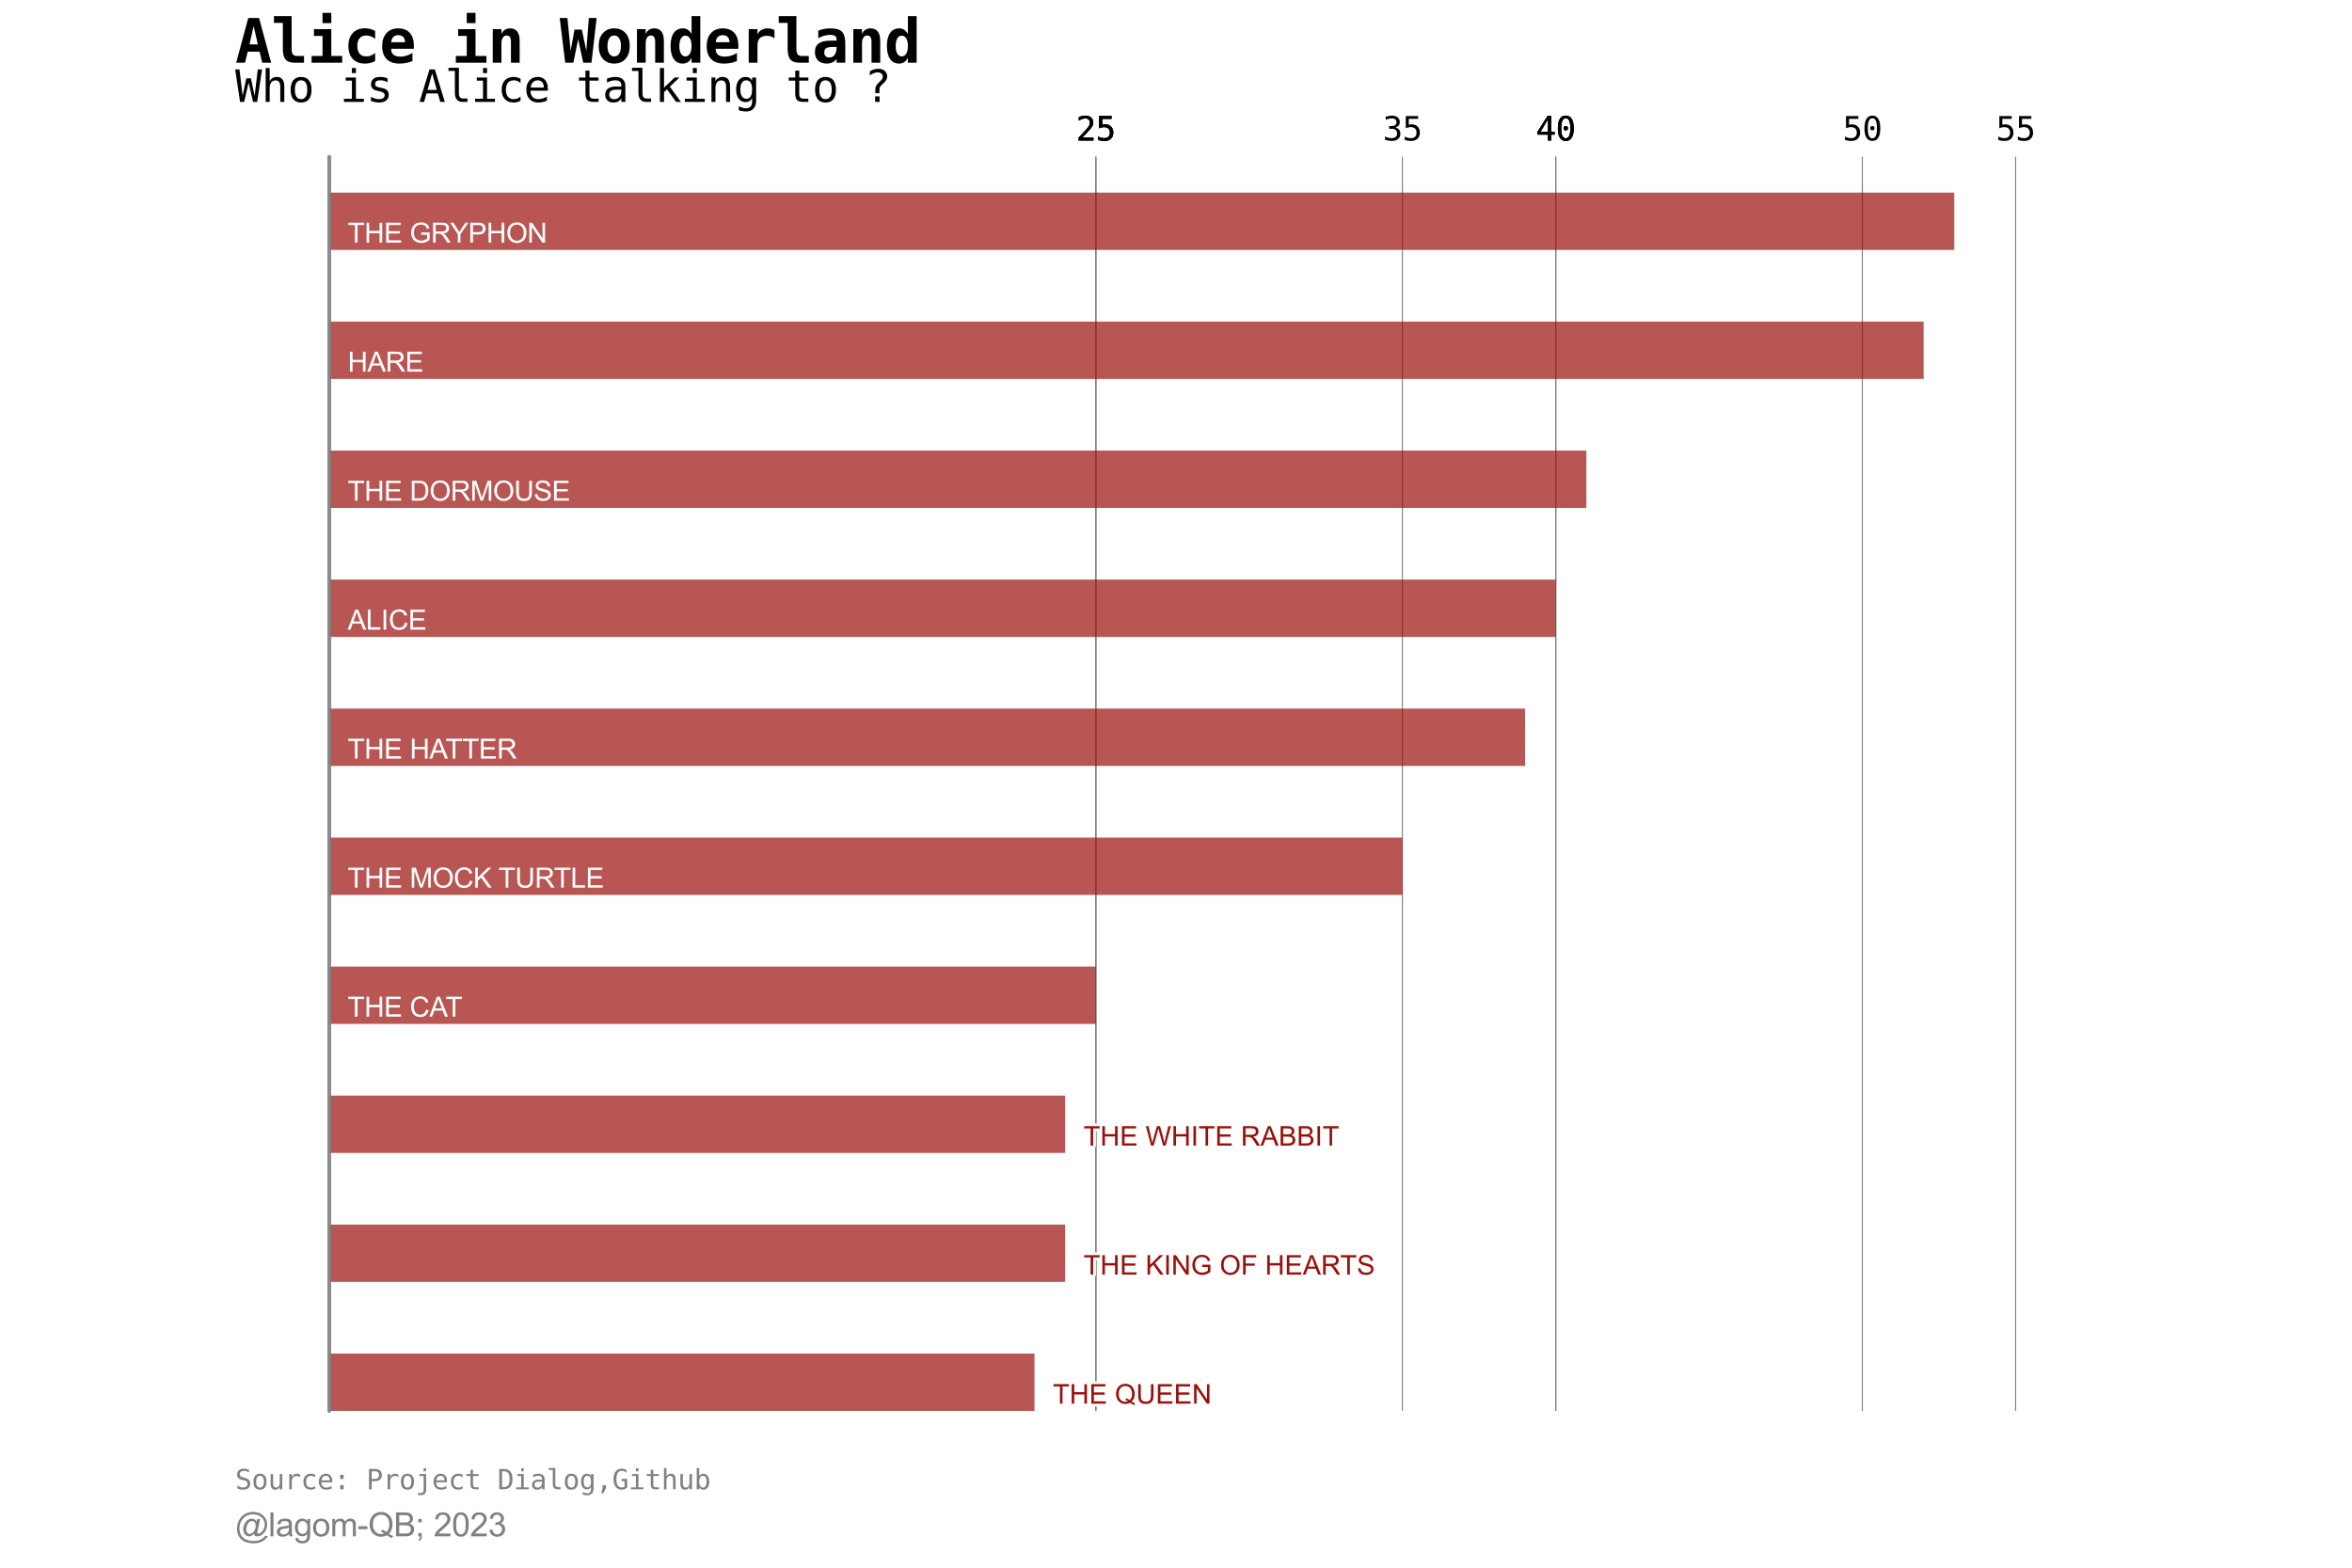 <?xml version="1.0" encoding="utf-8" standalone="no"?>
<!DOCTYPE svg PUBLIC "-//W3C//DTD SVG 1.1//EN"
  "http://www.w3.org/Graphics/SVG/1.1/DTD/svg11.dtd">
<svg xmlns:xlink="http://www.w3.org/1999/xlink" width="864pt" height="576pt" viewBox="0 0 864 576" xmlns="http://www.w3.org/2000/svg" version="1.1">
 <defs>
  <style type="text/css">*{stroke-linejoin: round; stroke-linecap: butt}</style>
 </defs>
 <g id="figure_1">
  <g id="patch_1">
   <path d="M 0 576 
L 864 576 
L 864 0 
L 0 0 
z
" style="fill: #ffffff"/>
  </g>
  <g id="axes_1">
   <g id="patch_2">
    <path d="M 120.96 518.4 
L 777.6 518.4 
L 777.6 57.6 
L 120.96 57.6 
z
" style="fill: #ffffff"/>
   </g>
   <g id="matplotlib.axis_1">
    <g id="xtick_1">
     <g id="line2d_1">
      <path d="M 402.538 518.4 
L 402.538 57.6 
" clip-path="url(#p07acf0fe1c)" style="fill: none; stroke: #808080; stroke-width: 0.4; stroke-linecap: square"/>
     </g>
     <g id="line2d_2"/>
     <g id="text_1">
      <!-- 25 -->
      <g transform="translate(395.314 51.604) scale(0.12 -0.12)">
       <defs>
        <path id="DejaVuSansMono-32" d="M 1166 531 
L 3309 531 
L 3309 0 
L 475 0 
L 475 531 
Q 1059 1147 1496 1619 
Q 1934 2091 2100 2284 
Q 2413 2666 2522 2902 
Q 2631 3138 2631 3384 
Q 2631 3775 2401 3997 
Q 2172 4219 1772 4219 
Q 1488 4219 1175 4116 
Q 863 4013 513 3803 
L 513 4441 
Q 834 4594 1145 4672 
Q 1456 4750 1759 4750 
Q 2444 4750 2861 4386 
Q 3278 4022 3278 3431 
Q 3278 3131 3139 2831 
Q 3000 2531 2688 2169 
Q 2513 1966 2180 1606 
Q 1847 1247 1166 531 
z
" transform="scale(0.016)"/>
        <path id="DejaVuSansMono-35" d="M 647 4666 
L 3009 4666 
L 3009 4134 
L 1222 4134 
L 1222 2988 
Q 1356 3038 1492 3061 
Q 1628 3084 1766 3084 
Q 2491 3084 2916 2656 
Q 3341 2228 3341 1497 
Q 3341 759 2895 334 
Q 2450 -91 1678 -91 
Q 1306 -91 998 -41 
Q 691 9 447 109 
L 447 750 
Q 734 594 1025 517 
Q 1316 441 1619 441 
Q 2141 441 2423 716 
Q 2706 991 2706 1497 
Q 2706 1997 2414 2275 
Q 2122 2553 1600 2553 
Q 1347 2553 1106 2495 
Q 866 2438 647 2322 
L 647 4666 
z
" transform="scale(0.016)"/>
       </defs>
       <use xlink:href="#DejaVuSansMono-32"/>
       <use xlink:href="#DejaVuSansMono-35" x="60.205"/>
      </g>
     </g>
    </g>
    <g id="xtick_2">
     <g id="line2d_3">
      <path d="M 402.538 518.4 
L 402.538 57.6 
" clip-path="url(#p07acf0fe1c)" style="fill: none; stroke: #808080; stroke-width: 0.4; stroke-linecap: square"/>
     </g>
     <g id="line2d_4"/>
     <g id="text_2">
      <!-- 25 -->
      <g transform="translate(395.314 51.604) scale(0.12 -0.12)">
       <use xlink:href="#DejaVuSansMono-32"/>
       <use xlink:href="#DejaVuSansMono-35" x="60.205"/>
      </g>
     </g>
    </g>
    <g id="xtick_3">
     <g id="line2d_5">
      <path d="M 402.538 518.4 
L 402.538 57.6 
" clip-path="url(#p07acf0fe1c)" style="fill: none; stroke: #808080; stroke-width: 0.4; stroke-linecap: square"/>
     </g>
     <g id="line2d_6"/>
     <g id="text_3">
      <!-- 25 -->
      <g transform="translate(395.314 51.604) scale(0.12 -0.12)">
       <use xlink:href="#DejaVuSansMono-32"/>
       <use xlink:href="#DejaVuSansMono-35" x="60.205"/>
      </g>
     </g>
    </g>
    <g id="xtick_4">
     <g id="line2d_7">
      <path d="M 515.169 518.4 
L 515.169 57.6 
" clip-path="url(#p07acf0fe1c)" style="fill: none; stroke: #808080; stroke-width: 0.4; stroke-linecap: square"/>
     </g>
     <g id="line2d_8"/>
     <g id="text_4">
      <!-- 35 -->
      <g transform="translate(507.945 51.604) scale(0.12 -0.12)">
       <defs>
        <path id="DejaVuSansMono-33" d="M 2425 2497 
Q 2884 2375 3128 2064 
Q 3372 1753 3372 1288 
Q 3372 644 2939 276 
Q 2506 -91 1741 -91 
Q 1419 -91 1084 -31 
Q 750 28 428 141 
L 428 769 
Q 747 603 1056 522 
Q 1366 441 1672 441 
Q 2191 441 2469 675 
Q 2747 909 2747 1350 
Q 2747 1756 2469 1995 
Q 2191 2234 1716 2234 
L 1234 2234 
L 1234 2753 
L 1716 2753 
Q 2150 2753 2394 2943 
Q 2638 3134 2638 3475 
Q 2638 3834 2411 4026 
Q 2184 4219 1766 4219 
Q 1488 4219 1191 4156 
Q 894 4094 569 3969 
L 569 4550 
Q 947 4650 1242 4700 
Q 1538 4750 1766 4750 
Q 2447 4750 2855 4408 
Q 3263 4066 3263 3500 
Q 3263 3116 3048 2859 
Q 2834 2603 2425 2497 
z
" transform="scale(0.016)"/>
       </defs>
       <use xlink:href="#DejaVuSansMono-33"/>
       <use xlink:href="#DejaVuSansMono-35" x="60.205"/>
      </g>
     </g>
    </g>
    <g id="xtick_5">
     <g id="line2d_9">
      <path d="M 571.485 518.4 
L 571.485 57.6 
" clip-path="url(#p07acf0fe1c)" style="fill: none; stroke: #808080; stroke-width: 0.4; stroke-linecap: square"/>
     </g>
     <g id="line2d_10"/>
     <g id="text_5">
      <!-- 40 -->
      <g transform="translate(564.26 51.604) scale(0.12 -0.12)">
       <defs>
        <path id="DejaVuSansMono-34" d="M 2297 4091 
L 825 1625 
L 2297 1625 
L 2297 4091 
z
M 2194 4666 
L 2925 4666 
L 2925 1625 
L 3547 1625 
L 3547 1113 
L 2925 1113 
L 2925 0 
L 2297 0 
L 2297 1113 
L 319 1113 
L 319 1709 
L 2194 4666 
z
" transform="scale(0.016)"/>
        <path id="DejaVuSansMono-30" d="M 1509 2344 
Q 1509 2516 1629 2641 
Q 1750 2766 1919 2766 
Q 2094 2766 2219 2641 
Q 2344 2516 2344 2344 
Q 2344 2169 2220 2047 
Q 2097 1925 1919 1925 
Q 1744 1925 1626 2044 
Q 1509 2163 1509 2344 
z
M 1925 4250 
Q 1484 4250 1267 3775 
Q 1050 3300 1050 2328 
Q 1050 1359 1267 884 
Q 1484 409 1925 409 
Q 2369 409 2586 884 
Q 2803 1359 2803 2328 
Q 2803 3300 2586 3775 
Q 2369 4250 1925 4250 
z
M 1925 4750 
Q 2672 4750 3055 4137 
Q 3438 3525 3438 2328 
Q 3438 1134 3055 521 
Q 2672 -91 1925 -91 
Q 1178 -91 797 521 
Q 416 1134 416 2328 
Q 416 3525 797 4137 
Q 1178 4750 1925 4750 
z
" transform="scale(0.016)"/>
       </defs>
       <use xlink:href="#DejaVuSansMono-34"/>
       <use xlink:href="#DejaVuSansMono-30" x="60.205"/>
      </g>
     </g>
    </g>
    <g id="xtick_6">
     <g id="line2d_11">
      <path d="M 571.485 518.4 
L 571.485 57.6 
" clip-path="url(#p07acf0fe1c)" style="fill: none; stroke: #808080; stroke-width: 0.4; stroke-linecap: square"/>
     </g>
     <g id="line2d_12"/>
     <g id="text_6">
      <!-- 40 -->
      <g transform="translate(564.26 51.604) scale(0.12 -0.12)">
       <use xlink:href="#DejaVuSansMono-34"/>
       <use xlink:href="#DejaVuSansMono-30" x="60.205"/>
      </g>
     </g>
    </g>
    <g id="xtick_7">
     <g id="line2d_13">
      <path d="M 571.485 518.4 
L 571.485 57.6 
" clip-path="url(#p07acf0fe1c)" style="fill: none; stroke: #808080; stroke-width: 0.4; stroke-linecap: square"/>
     </g>
     <g id="line2d_14"/>
     <g id="text_7">
      <!-- 40 -->
      <g transform="translate(564.26 51.604) scale(0.12 -0.12)">
       <use xlink:href="#DejaVuSansMono-34"/>
       <use xlink:href="#DejaVuSansMono-30" x="60.205"/>
      </g>
     </g>
    </g>
    <g id="xtick_8">
     <g id="line2d_15">
      <path d="M 684.116 518.4 
L 684.116 57.6 
" clip-path="url(#p07acf0fe1c)" style="fill: none; stroke: #808080; stroke-width: 0.4; stroke-linecap: square"/>
     </g>
     <g id="line2d_16"/>
     <g id="text_8">
      <!-- 50 -->
      <g transform="translate(676.892 51.604) scale(0.12 -0.12)">
       <use xlink:href="#DejaVuSansMono-35"/>
       <use xlink:href="#DejaVuSansMono-30" x="60.205"/>
      </g>
     </g>
    </g>
    <g id="xtick_9">
     <g id="line2d_17">
      <path d="M 740.432 518.4 
L 740.432 57.6 
" clip-path="url(#p07acf0fe1c)" style="fill: none; stroke: #808080; stroke-width: 0.4; stroke-linecap: square"/>
     </g>
     <g id="line2d_18"/>
     <g id="text_9">
      <!-- 55 -->
      <g transform="translate(733.207 51.604) scale(0.12 -0.12)">
       <use xlink:href="#DejaVuSansMono-35"/>
       <use xlink:href="#DejaVuSansMono-35" x="60.205"/>
      </g>
     </g>
    </g>
   </g>
   <g id="patch_3">
    <path d="M 120.96 518.4 
L 380.012 518.4 
L 380.012 497.335 
L 120.96 497.335 
z
" clip-path="url(#p07acf0fe1c)" style="fill: #9a0f0a; opacity: 0.7"/>
   </g>
   <g id="patch_4">
    <path d="M 120.96 471.003 
L 391.275 471.003 
L 391.275 449.938 
L 120.96 449.938 
z
" clip-path="url(#p07acf0fe1c)" style="fill: #9a0f0a; opacity: 0.7"/>
   </g>
   <g id="patch_5">
    <path d="M 120.96 423.607 
L 391.275 423.607 
L 391.275 402.542 
L 120.96 402.542 
z
" clip-path="url(#p07acf0fe1c)" style="fill: #9a0f0a; opacity: 0.7"/>
   </g>
   <g id="patch_6">
    <path d="M 120.96 376.21 
L 402.538 376.21 
L 402.538 355.145 
L 120.96 355.145 
z
" clip-path="url(#p07acf0fe1c)" style="fill: #9a0f0a; opacity: 0.7"/>
   </g>
   <g id="patch_7">
    <path d="M 120.96 328.814 
L 515.169 328.814 
L 515.169 307.749 
L 120.96 307.749 
z
" clip-path="url(#p07acf0fe1c)" style="fill: #9a0f0a; opacity: 0.7"/>
   </g>
   <g id="patch_8">
    <path d="M 120.96 281.417 
L 560.222 281.417 
L 560.222 260.352 
L 120.96 260.352 
z
" clip-path="url(#p07acf0fe1c)" style="fill: #9a0f0a; opacity: 0.7"/>
   </g>
   <g id="patch_9">
    <path d="M 120.96 234.021 
L 571.485 234.021 
L 571.485 212.955 
L 120.96 212.955 
z
" clip-path="url(#p07acf0fe1c)" style="fill: #9a0f0a; opacity: 0.7"/>
   </g>
   <g id="patch_10">
    <path d="M 120.96 186.624 
L 582.748 186.624 
L 582.748 165.559 
L 120.96 165.559 
z
" clip-path="url(#p07acf0fe1c)" style="fill: #9a0f0a; opacity: 0.7"/>
   </g>
   <g id="patch_11">
    <path d="M 120.96 139.227 
L 706.642 139.227 
L 706.642 118.162 
L 120.96 118.162 
z
" clip-path="url(#p07acf0fe1c)" style="fill: #9a0f0a; opacity: 0.7"/>
   </g>
   <g id="patch_12">
    <path d="M 120.96 91.831 
L 717.905 91.831 
L 717.905 70.766 
L 120.96 70.766 
z
" clip-path="url(#p07acf0fe1c)" style="fill: #9a0f0a; opacity: 0.7"/>
   </g>
   <g id="patch_13">
    <path d="M 120.96 518.4 
L 120.96 57.6 
" style="fill: none; opacity: 0.9; stroke: #808080; stroke-width: 1.4; stroke-linejoin: miter; stroke-linecap: round"/>
   </g>
   <g id="text_10">
    <path d="M 389.362 515.719 
L 389.362 509.405 
L 387.004 509.405 
L 387.004 508.561 
L 392.677 508.561 
L 392.677 509.405 
L 390.31 509.405 
L 390.31 515.719 
L 389.362 515.719 
z
M 393.68 515.719 
L 393.68 508.561 
L 394.627 508.561 
L 394.627 511.5 
L 398.347 511.5 
L 398.347 508.561 
L 399.294 508.561 
L 399.294 515.719 
L 398.347 515.719 
L 398.347 512.345 
L 394.627 512.345 
L 394.627 515.719 
L 393.68 515.719 
z
M 400.89 515.719 
L 400.89 508.561 
L 406.067 508.561 
L 406.067 509.405 
L 401.839 509.405 
L 401.839 511.597 
L 405.798 511.597 
L 405.798 512.438 
L 401.839 512.438 
L 401.839 514.874 
L 406.233 514.874 
L 406.233 515.719 
L 400.89 515.719 
z
M 415.745 514.952 
Q 416.404 515.406 416.96 515.616 
L 416.682 516.275 
Q 415.91 515.997 415.143 515.397 
Q 414.348 515.841 413.385 515.841 
Q 412.414 515.841 411.623 515.372 
Q 410.832 514.903 410.404 514.055 
Q 409.978 513.205 409.978 512.139 
Q 409.978 511.08 410.407 510.211 
Q 410.837 509.342 411.631 508.888 
Q 412.425 508.433 413.406 508.433 
Q 414.396 508.433 415.192 508.905 
Q 415.989 509.377 416.406 510.224 
Q 416.823 511.07 416.823 512.134 
Q 416.823 513.019 416.554 513.725 
Q 416.287 514.43 415.745 514.952 
z
M 413.659 513.741 
Q 414.479 513.97 415.012 514.425 
Q 415.846 513.663 415.846 512.134 
Q 415.846 511.266 415.551 510.617 
Q 415.256 509.967 414.687 509.608 
Q 414.118 509.249 413.41 509.249 
Q 412.351 509.249 411.653 509.974 
Q 410.954 510.699 410.954 512.139 
Q 410.954 513.536 411.645 514.283 
Q 412.335 515.03 413.41 515.03 
Q 413.918 515.03 414.367 514.839 
Q 413.923 514.552 413.429 514.43 
L 413.659 513.741 
z
M 422.795 508.561 
L 423.742 508.561 
L 423.742 512.697 
Q 423.742 513.775 423.498 514.411 
Q 423.254 515.045 422.617 515.444 
Q 421.979 515.841 420.945 515.841 
Q 419.939 515.841 419.298 515.494 
Q 418.659 515.147 418.386 514.491 
Q 418.112 513.834 418.112 512.697 
L 418.112 508.561 
L 419.059 508.561 
L 419.059 512.691 
Q 419.059 513.624 419.233 514.066 
Q 419.406 514.508 419.828 514.747 
Q 420.251 514.986 420.862 514.986 
Q 421.906 514.986 422.35 514.513 
Q 422.795 514.039 422.795 512.691 
L 422.795 508.561 
z
M 425.339 515.719 
L 425.339 508.561 
L 430.515 508.561 
L 430.515 509.405 
L 426.287 509.405 
L 426.287 511.597 
L 430.246 511.597 
L 430.246 512.438 
L 426.287 512.438 
L 426.287 514.874 
L 430.681 514.874 
L 430.681 515.719 
L 425.339 515.719 
z
M 432.009 515.719 
L 432.009 508.561 
L 437.185 508.561 
L 437.185 509.405 
L 432.957 509.405 
L 432.957 511.597 
L 436.916 511.597 
L 436.916 512.438 
L 432.957 512.438 
L 432.957 514.874 
L 437.351 514.874 
L 437.351 515.719 
L 432.009 515.719 
z
M 438.65 515.719 
L 438.65 508.561 
L 439.621 508.561 
L 443.382 514.181 
L 443.382 508.561 
L 444.289 508.561 
L 444.289 515.719 
L 443.318 515.719 
L 439.558 510.094 
L 439.558 515.719 
L 438.65 515.719 
z
" style="fill: #9a0f0a; stroke: #ffffff; stroke-width: 2"/>
    <path d="M 389.362 515.719 
L 389.362 509.405 
L 387.004 509.405 
L 387.004 508.561 
L 392.677 508.561 
L 392.677 509.405 
L 390.31 509.405 
L 390.31 515.719 
L 389.362 515.719 
z
M 393.68 515.719 
L 393.68 508.561 
L 394.627 508.561 
L 394.627 511.5 
L 398.347 511.5 
L 398.347 508.561 
L 399.294 508.561 
L 399.294 515.719 
L 398.347 515.719 
L 398.347 512.345 
L 394.627 512.345 
L 394.627 515.719 
L 393.68 515.719 
z
M 400.89 515.719 
L 400.89 508.561 
L 406.067 508.561 
L 406.067 509.405 
L 401.839 509.405 
L 401.839 511.597 
L 405.798 511.597 
L 405.798 512.438 
L 401.839 512.438 
L 401.839 514.874 
L 406.233 514.874 
L 406.233 515.719 
L 400.89 515.719 
z
M 415.745 514.952 
Q 416.404 515.406 416.96 515.616 
L 416.682 516.275 
Q 415.91 515.997 415.143 515.397 
Q 414.348 515.841 413.385 515.841 
Q 412.414 515.841 411.623 515.372 
Q 410.832 514.903 410.404 514.055 
Q 409.978 513.205 409.978 512.139 
Q 409.978 511.08 410.407 510.211 
Q 410.837 509.342 411.631 508.888 
Q 412.425 508.433 413.406 508.433 
Q 414.396 508.433 415.192 508.905 
Q 415.989 509.377 416.406 510.224 
Q 416.823 511.07 416.823 512.134 
Q 416.823 513.019 416.554 513.725 
Q 416.287 514.43 415.745 514.952 
z
M 413.659 513.741 
Q 414.479 513.97 415.012 514.425 
Q 415.846 513.663 415.846 512.134 
Q 415.846 511.266 415.551 510.617 
Q 415.256 509.967 414.687 509.608 
Q 414.118 509.249 413.41 509.249 
Q 412.351 509.249 411.653 509.974 
Q 410.954 510.699 410.954 512.139 
Q 410.954 513.536 411.645 514.283 
Q 412.335 515.03 413.41 515.03 
Q 413.918 515.03 414.367 514.839 
Q 413.923 514.552 413.429 514.43 
L 413.659 513.741 
z
M 422.795 508.561 
L 423.742 508.561 
L 423.742 512.697 
Q 423.742 513.775 423.498 514.411 
Q 423.254 515.045 422.617 515.444 
Q 421.979 515.841 420.945 515.841 
Q 419.939 515.841 419.298 515.494 
Q 418.659 515.147 418.386 514.491 
Q 418.112 513.834 418.112 512.697 
L 418.112 508.561 
L 419.059 508.561 
L 419.059 512.691 
Q 419.059 513.624 419.233 514.066 
Q 419.406 514.508 419.828 514.747 
Q 420.251 514.986 420.862 514.986 
Q 421.906 514.986 422.35 514.513 
Q 422.795 514.039 422.795 512.691 
L 422.795 508.561 
z
M 425.339 515.719 
L 425.339 508.561 
L 430.515 508.561 
L 430.515 509.405 
L 426.287 509.405 
L 426.287 511.597 
L 430.246 511.597 
L 430.246 512.438 
L 426.287 512.438 
L 426.287 514.874 
L 430.681 514.874 
L 430.681 515.719 
L 425.339 515.719 
z
M 432.009 515.719 
L 432.009 508.561 
L 437.185 508.561 
L 437.185 509.405 
L 432.957 509.405 
L 432.957 511.597 
L 436.916 511.597 
L 436.916 512.438 
L 432.957 512.438 
L 432.957 514.874 
L 437.351 514.874 
L 437.351 515.719 
L 432.009 515.719 
z
M 438.65 515.719 
L 438.65 508.561 
L 439.621 508.561 
L 443.382 514.181 
L 443.382 508.561 
L 444.289 508.561 
L 444.289 515.719 
L 443.318 515.719 
L 439.558 510.094 
L 439.558 515.719 
L 438.65 515.719 
z
" style="fill: #9a0f0a"/>
   </g>
   <g id="text_11">
    <path d="M 400.625 468.322 
L 400.625 462.008 
L 398.267 462.008 
L 398.267 461.164 
L 403.941 461.164 
L 403.941 462.008 
L 401.573 462.008 
L 401.573 468.322 
L 400.625 468.322 
z
M 404.943 468.322 
L 404.943 461.164 
L 405.89 461.164 
L 405.89 464.104 
L 409.61 464.104 
L 409.61 461.164 
L 410.557 461.164 
L 410.557 468.322 
L 409.61 468.322 
L 409.61 464.949 
L 405.89 464.949 
L 405.89 468.322 
L 404.943 468.322 
z
M 412.153 468.322 
L 412.153 461.164 
L 417.33 461.164 
L 417.33 462.008 
L 413.102 462.008 
L 413.102 464.2 
L 417.061 464.2 
L 417.061 465.041 
L 413.102 465.041 
L 413.102 467.477 
L 417.496 467.477 
L 417.496 468.322 
L 412.153 468.322 
z
M 421.544 468.322 
L 421.544 461.164 
L 422.491 461.164 
L 422.491 464.714 
L 426.045 461.164 
L 427.33 461.164 
L 424.327 464.064 
L 427.461 468.322 
L 426.211 468.322 
L 423.663 464.699 
L 422.491 465.841 
L 422.491 468.322 
L 421.544 468.322 
z
M 428.414 468.322 
L 428.414 461.164 
L 429.361 461.164 
L 429.361 468.322 
L 428.414 468.322 
z
M 431.022 468.322 
L 431.022 461.164 
L 431.992 461.164 
L 435.753 466.785 
L 435.753 461.164 
L 436.661 461.164 
L 436.661 468.322 
L 435.689 468.322 
L 431.93 462.697 
L 431.93 468.322 
L 431.022 468.322 
z
M 441.603 465.514 
L 441.603 464.675 
L 444.634 464.669 
L 444.634 467.325 
Q 443.936 467.883 443.194 468.164 
Q 442.451 468.444 441.67 468.444 
Q 440.615 468.444 439.753 467.993 
Q 438.892 467.541 438.453 466.686 
Q 438.014 465.832 438.014 464.777 
Q 438.014 463.732 438.45 462.827 
Q 438.887 461.921 439.708 461.482 
Q 440.528 461.043 441.597 461.043 
Q 442.373 461.043 443 461.294 
Q 443.628 461.544 443.984 461.994 
Q 444.342 462.443 444.526 463.166 
L 443.673 463.4 
Q 443.511 462.854 443.272 462.541 
Q 443.033 462.229 442.587 462.041 
Q 442.144 461.852 441.603 461.852 
Q 440.953 461.852 440.479 462.05 
Q 440.006 462.247 439.715 462.571 
Q 439.425 462.893 439.264 463.279 
Q 438.99 463.943 438.99 464.719 
Q 438.99 465.675 439.32 466.321 
Q 439.65 466.964 440.279 467.277 
Q 440.909 467.589 441.617 467.589 
Q 442.233 467.589 442.819 467.354 
Q 443.404 467.116 443.706 466.847 
L 443.706 465.514 
L 441.603 465.514 
z
M 448.52 464.836 
Q 448.52 463.054 449.477 462.046 
Q 450.435 461.036 451.949 461.036 
Q 452.941 461.036 453.736 461.511 
Q 454.531 461.985 454.949 462.832 
Q 455.367 463.679 455.367 464.754 
Q 455.367 465.841 454.927 466.7 
Q 454.488 467.56 453.681 468.002 
Q 452.877 468.444 451.944 468.444 
Q 450.933 468.444 450.136 467.957 
Q 449.341 467.468 448.93 466.624 
Q 448.52 465.779 448.52 464.836 
z
M 449.497 464.85 
Q 449.497 466.144 450.192 466.889 
Q 450.889 467.633 451.939 467.633 
Q 453.008 467.633 453.699 466.882 
Q 454.391 466.13 454.391 464.747 
Q 454.391 463.874 454.095 463.222 
Q 453.8 462.571 453.23 462.211 
Q 452.661 461.852 451.953 461.852 
Q 450.949 461.852 450.222 462.544 
Q 449.497 463.235 449.497 464.85 
z
M 456.636 468.322 
L 456.636 461.164 
L 461.466 461.164 
L 461.466 462.008 
L 457.583 462.008 
L 457.583 464.225 
L 460.943 464.225 
L 460.943 465.071 
L 457.583 465.071 
L 457.583 468.322 
L 456.636 468.322 
z
M 465.504 468.322 
L 465.504 461.164 
L 466.451 461.164 
L 466.451 464.104 
L 470.171 464.104 
L 470.171 461.164 
L 471.118 461.164 
L 471.118 468.322 
L 470.171 468.322 
L 470.171 464.949 
L 466.451 464.949 
L 466.451 468.322 
L 465.504 468.322 
z
M 472.715 468.322 
L 472.715 461.164 
L 477.892 461.164 
L 477.892 462.008 
L 473.663 462.008 
L 473.663 464.2 
L 477.623 464.2 
L 477.623 465.041 
L 473.663 465.041 
L 473.663 467.477 
L 478.057 467.477 
L 478.057 468.322 
L 472.715 468.322 
z
M 478.58 468.322 
L 481.329 461.164 
L 482.349 461.164 
L 485.279 468.322 
L 484.201 468.322 
L 483.365 466.154 
L 480.372 466.154 
L 479.585 468.322 
L 478.58 468.322 
z
M 480.646 465.383 
L 483.072 465.383 
L 482.326 463.4 
Q 481.983 462.497 481.818 461.916 
Q 481.68 462.605 481.432 463.283 
L 480.646 465.383 
z
M 486.05 468.322 
L 486.05 461.164 
L 489.224 461.164 
Q 490.181 461.164 490.678 461.358 
Q 491.177 461.55 491.475 462.039 
Q 491.774 462.527 491.774 463.118 
Q 491.774 463.879 491.28 464.402 
Q 490.786 464.924 489.756 465.066 
Q 490.133 465.246 490.328 465.422 
Q 490.742 465.802 491.114 466.374 
L 492.36 468.322 
L 491.167 468.322 
L 490.22 466.833 
Q 489.805 466.188 489.536 465.847 
Q 489.269 465.505 489.056 465.369 
Q 488.844 465.232 488.624 465.177 
Q 488.463 465.144 488.097 465.144 
L 486.997 465.144 
L 486.997 468.322 
L 486.05 468.322 
z
M 486.997 464.324 
L 489.035 464.324 
Q 489.683 464.324 490.049 464.189 
Q 490.416 464.055 490.606 463.76 
Q 490.797 463.464 490.797 463.118 
Q 490.797 462.61 490.428 462.283 
Q 490.06 461.955 489.263 461.955 
L 486.997 461.955 
L 486.997 464.324 
z
M 494.903 468.322 
L 494.903 462.008 
L 492.545 462.008 
L 492.545 461.164 
L 498.219 461.164 
L 498.219 462.008 
L 495.852 462.008 
L 495.852 468.322 
L 494.903 468.322 
z
M 498.869 466.022 
L 499.762 465.944 
Q 499.826 466.482 500.057 466.825 
Q 500.29 467.169 500.777 467.382 
Q 501.266 467.594 501.877 467.594 
Q 502.418 467.594 502.833 467.433 
Q 503.249 467.272 503.451 466.993 
Q 503.654 466.711 503.654 466.379 
Q 503.654 466.043 503.458 465.791 
Q 503.263 465.539 502.815 465.368 
Q 502.526 465.255 501.54 465.019 
Q 500.554 464.782 500.158 464.572 
Q 499.644 464.304 499.393 463.907 
Q 499.143 463.508 499.143 463.014 
Q 499.143 462.472 499.449 462.002 
Q 499.757 461.53 500.347 461.286 
Q 500.94 461.043 501.662 461.043 
Q 502.457 461.043 503.065 461.299 
Q 503.674 461.555 504.001 462.054 
Q 504.327 462.55 504.352 463.18 
L 503.444 463.249 
Q 503.371 462.571 502.947 462.224 
Q 502.526 461.877 501.701 461.877 
Q 500.841 461.877 500.447 462.193 
Q 500.055 462.507 500.055 462.95 
Q 500.055 463.336 500.333 463.586 
Q 500.607 463.835 501.762 464.096 
Q 502.916 464.357 503.346 464.552 
Q 503.971 464.841 504.268 465.283 
Q 504.566 465.724 504.566 466.3 
Q 504.566 466.872 504.24 467.379 
Q 503.913 467.883 503.299 468.164 
Q 502.687 468.444 501.921 468.444 
Q 500.949 468.444 500.291 468.161 
Q 499.635 467.879 499.262 467.31 
Q 498.888 466.739 498.869 466.022 
z
" style="fill: #9a0f0a; stroke: #ffffff; stroke-width: 2"/>
    <path d="M 400.625 468.322 
L 400.625 462.008 
L 398.267 462.008 
L 398.267 461.164 
L 403.941 461.164 
L 403.941 462.008 
L 401.573 462.008 
L 401.573 468.322 
L 400.625 468.322 
z
M 404.943 468.322 
L 404.943 461.164 
L 405.89 461.164 
L 405.89 464.104 
L 409.61 464.104 
L 409.61 461.164 
L 410.557 461.164 
L 410.557 468.322 
L 409.61 468.322 
L 409.61 464.949 
L 405.89 464.949 
L 405.89 468.322 
L 404.943 468.322 
z
M 412.153 468.322 
L 412.153 461.164 
L 417.33 461.164 
L 417.33 462.008 
L 413.102 462.008 
L 413.102 464.2 
L 417.061 464.2 
L 417.061 465.041 
L 413.102 465.041 
L 413.102 467.477 
L 417.496 467.477 
L 417.496 468.322 
L 412.153 468.322 
z
M 421.544 468.322 
L 421.544 461.164 
L 422.491 461.164 
L 422.491 464.714 
L 426.045 461.164 
L 427.33 461.164 
L 424.327 464.064 
L 427.461 468.322 
L 426.211 468.322 
L 423.663 464.699 
L 422.491 465.841 
L 422.491 468.322 
L 421.544 468.322 
z
M 428.414 468.322 
L 428.414 461.164 
L 429.361 461.164 
L 429.361 468.322 
L 428.414 468.322 
z
M 431.022 468.322 
L 431.022 461.164 
L 431.992 461.164 
L 435.753 466.785 
L 435.753 461.164 
L 436.661 461.164 
L 436.661 468.322 
L 435.689 468.322 
L 431.93 462.697 
L 431.93 468.322 
L 431.022 468.322 
z
M 441.603 465.514 
L 441.603 464.675 
L 444.634 464.669 
L 444.634 467.325 
Q 443.936 467.883 443.194 468.164 
Q 442.451 468.444 441.67 468.444 
Q 440.615 468.444 439.753 467.993 
Q 438.892 467.541 438.453 466.686 
Q 438.014 465.832 438.014 464.777 
Q 438.014 463.732 438.45 462.827 
Q 438.887 461.921 439.708 461.482 
Q 440.528 461.043 441.597 461.043 
Q 442.373 461.043 443 461.294 
Q 443.628 461.544 443.984 461.994 
Q 444.342 462.443 444.526 463.166 
L 443.673 463.4 
Q 443.511 462.854 443.272 462.541 
Q 443.033 462.229 442.587 462.041 
Q 442.144 461.852 441.603 461.852 
Q 440.953 461.852 440.479 462.05 
Q 440.006 462.247 439.715 462.571 
Q 439.425 462.893 439.264 463.279 
Q 438.99 463.943 438.99 464.719 
Q 438.99 465.675 439.32 466.321 
Q 439.65 466.964 440.279 467.277 
Q 440.909 467.589 441.617 467.589 
Q 442.233 467.589 442.819 467.354 
Q 443.404 467.116 443.706 466.847 
L 443.706 465.514 
L 441.603 465.514 
z
M 448.52 464.836 
Q 448.52 463.054 449.477 462.046 
Q 450.435 461.036 451.949 461.036 
Q 452.941 461.036 453.736 461.511 
Q 454.531 461.985 454.949 462.832 
Q 455.367 463.679 455.367 464.754 
Q 455.367 465.841 454.927 466.7 
Q 454.488 467.56 453.681 468.002 
Q 452.877 468.444 451.944 468.444 
Q 450.933 468.444 450.136 467.957 
Q 449.341 467.468 448.93 466.624 
Q 448.52 465.779 448.52 464.836 
z
M 449.497 464.85 
Q 449.497 466.144 450.192 466.889 
Q 450.889 467.633 451.939 467.633 
Q 453.008 467.633 453.699 466.882 
Q 454.391 466.13 454.391 464.747 
Q 454.391 463.874 454.095 463.222 
Q 453.8 462.571 453.23 462.211 
Q 452.661 461.852 451.953 461.852 
Q 450.949 461.852 450.222 462.544 
Q 449.497 463.235 449.497 464.85 
z
M 456.636 468.322 
L 456.636 461.164 
L 461.466 461.164 
L 461.466 462.008 
L 457.583 462.008 
L 457.583 464.225 
L 460.943 464.225 
L 460.943 465.071 
L 457.583 465.071 
L 457.583 468.322 
L 456.636 468.322 
z
M 465.504 468.322 
L 465.504 461.164 
L 466.451 461.164 
L 466.451 464.104 
L 470.171 464.104 
L 470.171 461.164 
L 471.118 461.164 
L 471.118 468.322 
L 470.171 468.322 
L 470.171 464.949 
L 466.451 464.949 
L 466.451 468.322 
L 465.504 468.322 
z
M 472.715 468.322 
L 472.715 461.164 
L 477.892 461.164 
L 477.892 462.008 
L 473.663 462.008 
L 473.663 464.2 
L 477.623 464.2 
L 477.623 465.041 
L 473.663 465.041 
L 473.663 467.477 
L 478.057 467.477 
L 478.057 468.322 
L 472.715 468.322 
z
M 478.58 468.322 
L 481.329 461.164 
L 482.349 461.164 
L 485.279 468.322 
L 484.201 468.322 
L 483.365 466.154 
L 480.372 466.154 
L 479.585 468.322 
L 478.58 468.322 
z
M 480.646 465.383 
L 483.072 465.383 
L 482.326 463.4 
Q 481.983 462.497 481.818 461.916 
Q 481.68 462.605 481.432 463.283 
L 480.646 465.383 
z
M 486.05 468.322 
L 486.05 461.164 
L 489.224 461.164 
Q 490.181 461.164 490.678 461.358 
Q 491.177 461.55 491.475 462.039 
Q 491.774 462.527 491.774 463.118 
Q 491.774 463.879 491.28 464.402 
Q 490.786 464.924 489.756 465.066 
Q 490.133 465.246 490.328 465.422 
Q 490.742 465.802 491.114 466.374 
L 492.36 468.322 
L 491.167 468.322 
L 490.22 466.833 
Q 489.805 466.188 489.536 465.847 
Q 489.269 465.505 489.056 465.369 
Q 488.844 465.232 488.624 465.177 
Q 488.463 465.144 488.097 465.144 
L 486.997 465.144 
L 486.997 468.322 
L 486.05 468.322 
z
M 486.997 464.324 
L 489.035 464.324 
Q 489.683 464.324 490.049 464.189 
Q 490.416 464.055 490.606 463.76 
Q 490.797 463.464 490.797 463.118 
Q 490.797 462.61 490.428 462.283 
Q 490.06 461.955 489.263 461.955 
L 486.997 461.955 
L 486.997 464.324 
z
M 494.903 468.322 
L 494.903 462.008 
L 492.545 462.008 
L 492.545 461.164 
L 498.219 461.164 
L 498.219 462.008 
L 495.852 462.008 
L 495.852 468.322 
L 494.903 468.322 
z
M 498.869 466.022 
L 499.762 465.944 
Q 499.826 466.482 500.057 466.825 
Q 500.29 467.169 500.777 467.382 
Q 501.266 467.594 501.877 467.594 
Q 502.418 467.594 502.833 467.433 
Q 503.249 467.272 503.451 466.993 
Q 503.654 466.711 503.654 466.379 
Q 503.654 466.043 503.458 465.791 
Q 503.263 465.539 502.815 465.368 
Q 502.526 465.255 501.54 465.019 
Q 500.554 464.782 500.158 464.572 
Q 499.644 464.304 499.393 463.907 
Q 499.143 463.508 499.143 463.014 
Q 499.143 462.472 499.449 462.002 
Q 499.757 461.53 500.347 461.286 
Q 500.94 461.043 501.662 461.043 
Q 502.457 461.043 503.065 461.299 
Q 503.674 461.555 504.001 462.054 
Q 504.327 462.55 504.352 463.18 
L 503.444 463.249 
Q 503.371 462.571 502.947 462.224 
Q 502.526 461.877 501.701 461.877 
Q 500.841 461.877 500.447 462.193 
Q 500.055 462.507 500.055 462.95 
Q 500.055 463.336 500.333 463.586 
Q 500.607 463.835 501.762 464.096 
Q 502.916 464.357 503.346 464.552 
Q 503.971 464.841 504.268 465.283 
Q 504.566 465.724 504.566 466.3 
Q 504.566 466.872 504.24 467.379 
Q 503.913 467.883 503.299 468.164 
Q 502.687 468.444 501.921 468.444 
Q 500.949 468.444 500.291 468.161 
Q 499.635 467.879 499.262 467.31 
Q 498.888 466.739 498.869 466.022 
z
" style="fill: #9a0f0a"/>
   </g>
   <g id="text_12">
    <path d="M 400.625 420.926 
L 400.625 414.612 
L 398.267 414.612 
L 398.267 413.768 
L 403.941 413.768 
L 403.941 414.612 
L 401.573 414.612 
L 401.573 420.926 
L 400.625 420.926 
z
M 404.943 420.926 
L 404.943 413.768 
L 405.89 413.768 
L 405.89 416.707 
L 409.61 416.707 
L 409.61 413.768 
L 410.557 413.768 
L 410.557 420.926 
L 409.61 420.926 
L 409.61 417.552 
L 405.89 417.552 
L 405.89 420.926 
L 404.943 420.926 
z
M 412.153 420.926 
L 412.153 413.768 
L 417.33 413.768 
L 417.33 414.612 
L 413.102 414.612 
L 413.102 416.804 
L 417.061 416.804 
L 417.061 417.644 
L 413.102 417.644 
L 413.102 420.08 
L 417.496 420.08 
L 417.496 420.926 
L 412.153 420.926 
z
M 422.833 420.926 
L 420.933 413.768 
L 421.905 413.768 
L 422.994 418.46 
Q 423.169 419.198 423.297 419.924 
Q 423.57 418.777 423.619 418.601 
L 424.981 413.768 
L 426.124 413.768 
L 427.149 417.39 
Q 427.535 418.738 427.706 419.924 
Q 427.842 419.246 428.063 418.366 
L 429.185 413.768 
L 430.138 413.768 
L 428.175 420.926 
L 427.261 420.926 
L 425.753 415.471 
Q 425.563 414.788 425.528 414.632 
Q 425.416 415.124 425.317 415.471 
L 423.8 420.926 
L 422.833 420.926 
z
M 431.051 420.926 
L 431.051 413.768 
L 431.998 413.768 
L 431.998 416.707 
L 435.718 416.707 
L 435.718 413.768 
L 436.665 413.768 
L 436.665 420.926 
L 435.718 420.926 
L 435.718 417.552 
L 431.998 417.552 
L 431.998 420.926 
L 431.051 420.926 
z
M 438.404 420.926 
L 438.404 413.768 
L 439.351 413.768 
L 439.351 420.926 
L 438.404 420.926 
z
M 442.842 420.926 
L 442.842 414.612 
L 440.484 414.612 
L 440.484 413.768 
L 446.157 413.768 
L 446.157 414.612 
L 443.79 414.612 
L 443.79 420.926 
L 442.842 420.926 
z
M 447.149 420.926 
L 447.149 413.768 
L 452.325 413.768 
L 452.325 414.612 
L 448.097 414.612 
L 448.097 416.804 
L 452.056 416.804 
L 452.056 417.644 
L 448.097 417.644 
L 448.097 420.08 
L 452.491 420.08 
L 452.491 420.926 
L 447.149 420.926 
z
M 456.592 420.926 
L 456.592 413.768 
L 459.766 413.768 
Q 460.723 413.768 461.22 413.962 
Q 461.719 414.154 462.017 414.643 
Q 462.316 415.13 462.316 415.721 
Q 462.316 416.482 461.822 417.005 
Q 461.328 417.527 460.298 417.669 
Q 460.675 417.849 460.87 418.026 
Q 461.284 418.405 461.656 418.977 
L 462.902 420.926 
L 461.709 420.926 
L 460.762 419.437 
Q 460.347 418.791 460.078 418.451 
Q 459.811 418.109 459.598 417.973 
Q 459.386 417.835 459.166 417.78 
Q 459.005 417.748 458.639 417.748 
L 457.539 417.748 
L 457.539 420.926 
L 456.592 420.926 
z
M 457.539 416.927 
L 459.577 416.927 
Q 460.225 416.927 460.591 416.793 
Q 460.958 416.659 461.148 416.363 
Q 461.339 416.068 461.339 415.721 
Q 461.339 415.213 460.97 414.887 
Q 460.602 414.559 459.805 414.559 
L 457.539 414.559 
L 457.539 416.927 
z
M 463.014 420.926 
L 465.762 413.768 
L 466.783 413.768 
L 469.712 420.926 
L 468.634 420.926 
L 467.798 418.757 
L 464.806 418.757 
L 464.019 420.926 
L 463.014 420.926 
z
M 465.079 417.987 
L 467.506 417.987 
L 466.759 416.004 
Q 466.417 415.101 466.251 414.519 
Q 466.114 415.209 465.865 415.887 
L 465.079 417.987 
z
M 470.431 420.926 
L 470.431 413.768 
L 473.117 413.768 
Q 473.937 413.768 474.432 413.985 
Q 474.928 414.202 475.207 414.654 
Q 475.488 415.105 475.488 415.599 
Q 475.488 416.057 475.24 416.463 
Q 474.992 416.868 474.488 417.116 
Q 475.137 417.307 475.485 417.766 
Q 475.835 418.226 475.835 418.851 
Q 475.835 419.354 475.623 419.787 
Q 475.41 420.218 475.098 420.452 
Q 474.785 420.687 474.313 420.807 
Q 473.843 420.926 473.16 420.926 
L 470.431 420.926 
z
M 471.378 416.776 
L 472.926 416.776 
Q 473.556 416.776 473.829 416.693 
Q 474.19 416.585 474.373 416.337 
Q 474.556 416.087 474.556 415.71 
Q 474.556 415.354 474.385 415.084 
Q 474.215 414.812 473.896 414.712 
Q 473.579 414.612 472.809 414.612 
L 471.378 414.612 
L 471.378 416.776 
z
M 471.378 420.08 
L 473.16 420.08 
Q 473.618 420.08 473.804 420.046 
Q 474.132 419.988 474.351 419.852 
Q 474.571 419.715 474.712 419.454 
Q 474.854 419.193 474.854 418.851 
Q 474.854 418.451 474.649 418.155 
Q 474.445 417.859 474.081 417.74 
Q 473.717 417.619 473.032 417.619 
L 471.378 417.619 
L 471.378 420.08 
z
M 477.101 420.926 
L 477.101 413.768 
L 479.787 413.768 
Q 480.607 413.768 481.102 413.985 
Q 481.597 414.202 481.877 414.654 
Q 482.158 415.105 482.158 415.599 
Q 482.158 416.057 481.91 416.463 
Q 481.662 416.868 481.158 417.116 
Q 481.807 417.307 482.155 417.766 
Q 482.505 418.226 482.505 418.851 
Q 482.505 419.354 482.293 419.787 
Q 482.08 420.218 481.768 420.452 
Q 481.455 420.687 480.983 420.807 
Q 480.513 420.926 479.83 420.926 
L 477.101 420.926 
z
M 478.047 416.776 
L 479.596 416.776 
Q 480.226 416.776 480.499 416.693 
Q 480.86 416.585 481.043 416.337 
Q 481.226 416.087 481.226 415.71 
Q 481.226 415.354 481.055 415.084 
Q 480.885 414.812 480.566 414.712 
Q 480.249 414.612 479.479 414.612 
L 478.047 414.612 
L 478.047 416.776 
z
M 478.047 420.08 
L 479.83 420.08 
Q 480.288 420.08 480.474 420.046 
Q 480.802 419.988 481.021 419.852 
Q 481.241 419.715 481.382 419.454 
Q 481.524 419.193 481.524 418.851 
Q 481.524 418.451 481.319 418.155 
Q 481.115 417.859 480.751 417.74 
Q 480.387 417.619 479.702 417.619 
L 478.047 417.619 
L 478.047 420.08 
z
M 483.97 420.926 
L 483.97 413.768 
L 484.917 413.768 
L 484.917 420.926 
L 483.97 420.926 
z
M 488.408 420.926 
L 488.408 414.612 
L 486.05 414.612 
L 486.05 413.768 
L 491.724 413.768 
L 491.724 414.612 
L 489.357 414.612 
L 489.357 420.926 
L 488.408 420.926 
z
" style="fill: #9a0f0a; stroke: #ffffff; stroke-width: 2"/>
    <path d="M 400.625 420.926 
L 400.625 414.612 
L 398.267 414.612 
L 398.267 413.768 
L 403.941 413.768 
L 403.941 414.612 
L 401.573 414.612 
L 401.573 420.926 
L 400.625 420.926 
z
M 404.943 420.926 
L 404.943 413.768 
L 405.89 413.768 
L 405.89 416.707 
L 409.61 416.707 
L 409.61 413.768 
L 410.557 413.768 
L 410.557 420.926 
L 409.61 420.926 
L 409.61 417.552 
L 405.89 417.552 
L 405.89 420.926 
L 404.943 420.926 
z
M 412.153 420.926 
L 412.153 413.768 
L 417.33 413.768 
L 417.33 414.612 
L 413.102 414.612 
L 413.102 416.804 
L 417.061 416.804 
L 417.061 417.644 
L 413.102 417.644 
L 413.102 420.08 
L 417.496 420.08 
L 417.496 420.926 
L 412.153 420.926 
z
M 422.833 420.926 
L 420.933 413.768 
L 421.905 413.768 
L 422.994 418.46 
Q 423.169 419.198 423.297 419.924 
Q 423.57 418.777 423.619 418.601 
L 424.981 413.768 
L 426.124 413.768 
L 427.149 417.39 
Q 427.535 418.738 427.706 419.924 
Q 427.842 419.246 428.063 418.366 
L 429.185 413.768 
L 430.138 413.768 
L 428.175 420.926 
L 427.261 420.926 
L 425.753 415.471 
Q 425.563 414.788 425.528 414.632 
Q 425.416 415.124 425.317 415.471 
L 423.8 420.926 
L 422.833 420.926 
z
M 431.051 420.926 
L 431.051 413.768 
L 431.998 413.768 
L 431.998 416.707 
L 435.718 416.707 
L 435.718 413.768 
L 436.665 413.768 
L 436.665 420.926 
L 435.718 420.926 
L 435.718 417.552 
L 431.998 417.552 
L 431.998 420.926 
L 431.051 420.926 
z
M 438.404 420.926 
L 438.404 413.768 
L 439.351 413.768 
L 439.351 420.926 
L 438.404 420.926 
z
M 442.842 420.926 
L 442.842 414.612 
L 440.484 414.612 
L 440.484 413.768 
L 446.157 413.768 
L 446.157 414.612 
L 443.79 414.612 
L 443.79 420.926 
L 442.842 420.926 
z
M 447.149 420.926 
L 447.149 413.768 
L 452.325 413.768 
L 452.325 414.612 
L 448.097 414.612 
L 448.097 416.804 
L 452.056 416.804 
L 452.056 417.644 
L 448.097 417.644 
L 448.097 420.08 
L 452.491 420.08 
L 452.491 420.926 
L 447.149 420.926 
z
M 456.592 420.926 
L 456.592 413.768 
L 459.766 413.768 
Q 460.723 413.768 461.22 413.962 
Q 461.719 414.154 462.017 414.643 
Q 462.316 415.13 462.316 415.721 
Q 462.316 416.482 461.822 417.005 
Q 461.328 417.527 460.298 417.669 
Q 460.675 417.849 460.87 418.026 
Q 461.284 418.405 461.656 418.977 
L 462.902 420.926 
L 461.709 420.926 
L 460.762 419.437 
Q 460.347 418.791 460.078 418.451 
Q 459.811 418.109 459.598 417.973 
Q 459.386 417.835 459.166 417.78 
Q 459.005 417.748 458.639 417.748 
L 457.539 417.748 
L 457.539 420.926 
L 456.592 420.926 
z
M 457.539 416.927 
L 459.577 416.927 
Q 460.225 416.927 460.591 416.793 
Q 460.958 416.659 461.148 416.363 
Q 461.339 416.068 461.339 415.721 
Q 461.339 415.213 460.97 414.887 
Q 460.602 414.559 459.805 414.559 
L 457.539 414.559 
L 457.539 416.927 
z
M 463.014 420.926 
L 465.762 413.768 
L 466.783 413.768 
L 469.712 420.926 
L 468.634 420.926 
L 467.798 418.757 
L 464.806 418.757 
L 464.019 420.926 
L 463.014 420.926 
z
M 465.079 417.987 
L 467.506 417.987 
L 466.759 416.004 
Q 466.417 415.101 466.251 414.519 
Q 466.114 415.209 465.865 415.887 
L 465.079 417.987 
z
M 470.431 420.926 
L 470.431 413.768 
L 473.117 413.768 
Q 473.937 413.768 474.432 413.985 
Q 474.928 414.202 475.207 414.654 
Q 475.488 415.105 475.488 415.599 
Q 475.488 416.057 475.24 416.463 
Q 474.992 416.868 474.488 417.116 
Q 475.137 417.307 475.485 417.766 
Q 475.835 418.226 475.835 418.851 
Q 475.835 419.354 475.623 419.787 
Q 475.41 420.218 475.098 420.452 
Q 474.785 420.687 474.313 420.807 
Q 473.843 420.926 473.16 420.926 
L 470.431 420.926 
z
M 471.378 416.776 
L 472.926 416.776 
Q 473.556 416.776 473.829 416.693 
Q 474.19 416.585 474.373 416.337 
Q 474.556 416.087 474.556 415.71 
Q 474.556 415.354 474.385 415.084 
Q 474.215 414.812 473.896 414.712 
Q 473.579 414.612 472.809 414.612 
L 471.378 414.612 
L 471.378 416.776 
z
M 471.378 420.08 
L 473.16 420.08 
Q 473.618 420.08 473.804 420.046 
Q 474.132 419.988 474.351 419.852 
Q 474.571 419.715 474.712 419.454 
Q 474.854 419.193 474.854 418.851 
Q 474.854 418.451 474.649 418.155 
Q 474.445 417.859 474.081 417.74 
Q 473.717 417.619 473.032 417.619 
L 471.378 417.619 
L 471.378 420.08 
z
M 477.101 420.926 
L 477.101 413.768 
L 479.787 413.768 
Q 480.607 413.768 481.102 413.985 
Q 481.597 414.202 481.877 414.654 
Q 482.158 415.105 482.158 415.599 
Q 482.158 416.057 481.91 416.463 
Q 481.662 416.868 481.158 417.116 
Q 481.807 417.307 482.155 417.766 
Q 482.505 418.226 482.505 418.851 
Q 482.505 419.354 482.293 419.787 
Q 482.08 420.218 481.768 420.452 
Q 481.455 420.687 480.983 420.807 
Q 480.513 420.926 479.83 420.926 
L 477.101 420.926 
z
M 478.047 416.776 
L 479.596 416.776 
Q 480.226 416.776 480.499 416.693 
Q 480.86 416.585 481.043 416.337 
Q 481.226 416.087 481.226 415.71 
Q 481.226 415.354 481.055 415.084 
Q 480.885 414.812 480.566 414.712 
Q 480.249 414.612 479.479 414.612 
L 478.047 414.612 
L 478.047 416.776 
z
M 478.047 420.08 
L 479.83 420.08 
Q 480.288 420.08 480.474 420.046 
Q 480.802 419.988 481.021 419.852 
Q 481.241 419.715 481.382 419.454 
Q 481.524 419.193 481.524 418.851 
Q 481.524 418.451 481.319 418.155 
Q 481.115 417.859 480.751 417.74 
Q 480.387 417.619 479.702 417.619 
L 478.047 417.619 
L 478.047 420.08 
z
M 483.97 420.926 
L 483.97 413.768 
L 484.917 413.768 
L 484.917 420.926 
L 483.97 420.926 
z
M 488.408 420.926 
L 488.408 414.612 
L 486.05 414.612 
L 486.05 413.768 
L 491.724 413.768 
L 491.724 414.612 
L 489.357 414.612 
L 489.357 420.926 
L 488.408 420.926 
z
" style="fill: #9a0f0a"/>
   </g>
   <g id="text_13">
    <!-- THE CAT -->
    <g style="fill: #ffffff" transform="translate(127.718 373.529) scale(0.1 -0.1)">
     <defs>
      <path id="ArialMT-54" d="M 1659 0 
L 1659 4041 
L 150 4041 
L 150 4581 
L 3781 4581 
L 3781 4041 
L 2266 4041 
L 2266 0 
L 1659 0 
z
" transform="scale(0.016)"/>
      <path id="ArialMT-48" d="M 513 0 
L 513 4581 
L 1119 4581 
L 1119 2700 
L 3500 2700 
L 3500 4581 
L 4106 4581 
L 4106 0 
L 3500 0 
L 3500 2159 
L 1119 2159 
L 1119 0 
L 513 0 
z
" transform="scale(0.016)"/>
      <path id="ArialMT-45" d="M 506 0 
L 506 4581 
L 3819 4581 
L 3819 4041 
L 1113 4041 
L 1113 2638 
L 3647 2638 
L 3647 2100 
L 1113 2100 
L 1113 541 
L 3925 541 
L 3925 0 
L 506 0 
z
" transform="scale(0.016)"/>
      <path id="ArialMT-20" transform="scale(0.016)"/>
      <path id="ArialMT-43" d="M 3763 1606 
L 4369 1453 
Q 4178 706 3683 314 
Q 3188 -78 2472 -78 
Q 1731 -78 1267 223 
Q 803 525 561 1097 
Q 319 1669 319 2325 
Q 319 3041 592 3573 
Q 866 4106 1370 4382 
Q 1875 4659 2481 4659 
Q 3169 4659 3637 4309 
Q 4106 3959 4291 3325 
L 3694 3184 
Q 3534 3684 3231 3912 
Q 2928 4141 2469 4141 
Q 1941 4141 1586 3887 
Q 1231 3634 1087 3207 
Q 944 2781 944 2328 
Q 944 1744 1114 1308 
Q 1284 872 1643 656 
Q 2003 441 2422 441 
Q 2931 441 3284 734 
Q 3638 1028 3763 1606 
z
" transform="scale(0.016)"/>
      <path id="ArialMT-41" d="M -9 0 
L 1750 4581 
L 2403 4581 
L 4278 0 
L 3588 0 
L 3053 1388 
L 1138 1388 
L 634 0 
L -9 0 
z
M 1313 1881 
L 2866 1881 
L 2388 3150 
Q 2169 3728 2063 4100 
Q 1975 3659 1816 3225 
L 1313 1881 
z
" transform="scale(0.016)"/>
     </defs>
     <use xlink:href="#ArialMT-54"/>
     <use xlink:href="#ArialMT-48" x="61.084"/>
     <use xlink:href="#ArialMT-45" x="133.301"/>
     <use xlink:href="#ArialMT-20" x="200"/>
     <use xlink:href="#ArialMT-43" x="227.783"/>
     <use xlink:href="#ArialMT-41" x="300"/>
     <use xlink:href="#ArialMT-54" x="359.324"/>
    </g>
   </g>
   <g id="text_14">
    <!-- THE MOCK TURTLE -->
    <g style="fill: #ffffff" transform="translate(127.718 326.133) scale(0.1 -0.1)">
     <defs>
      <path id="ArialMT-4d" d="M 475 0 
L 475 4581 
L 1388 4581 
L 2472 1338 
Q 2622 884 2691 659 
Q 2769 909 2934 1394 
L 4031 4581 
L 4847 4581 
L 4847 0 
L 4263 0 
L 4263 3834 
L 2931 0 
L 2384 0 
L 1059 3900 
L 1059 0 
L 475 0 
z
" transform="scale(0.016)"/>
      <path id="ArialMT-4f" d="M 309 2231 
Q 309 3372 921 4017 
Q 1534 4663 2503 4663 
Q 3138 4663 3647 4359 
Q 4156 4056 4423 3514 
Q 4691 2972 4691 2284 
Q 4691 1588 4409 1038 
Q 4128 488 3612 205 
Q 3097 -78 2500 -78 
Q 1853 -78 1343 234 
Q 834 547 571 1087 
Q 309 1628 309 2231 
z
M 934 2222 
Q 934 1394 1379 917 
Q 1825 441 2497 441 
Q 3181 441 3623 922 
Q 4066 1403 4066 2288 
Q 4066 2847 3877 3264 
Q 3688 3681 3323 3911 
Q 2959 4141 2506 4141 
Q 1863 4141 1398 3698 
Q 934 3256 934 2222 
z
" transform="scale(0.016)"/>
      <path id="ArialMT-4b" d="M 469 0 
L 469 4581 
L 1075 4581 
L 1075 2309 
L 3350 4581 
L 4172 4581 
L 2250 2725 
L 4256 0 
L 3456 0 
L 1825 2319 
L 1075 1588 
L 1075 0 
L 469 0 
z
" transform="scale(0.016)"/>
      <path id="ArialMT-55" d="M 3500 4581 
L 4106 4581 
L 4106 1934 
Q 4106 1244 3950 837 
Q 3794 431 3386 176 
Q 2978 -78 2316 -78 
Q 1672 -78 1262 144 
Q 853 366 678 786 
Q 503 1206 503 1934 
L 503 4581 
L 1109 4581 
L 1109 1938 
Q 1109 1341 1220 1058 
Q 1331 775 1601 622 
Q 1872 469 2263 469 
Q 2931 469 3215 772 
Q 3500 1075 3500 1938 
L 3500 4581 
z
" transform="scale(0.016)"/>
      <path id="ArialMT-52" d="M 503 0 
L 503 4581 
L 2534 4581 
Q 3147 4581 3465 4457 
Q 3784 4334 3975 4021 
Q 4166 3709 4166 3331 
Q 4166 2844 3850 2509 
Q 3534 2175 2875 2084 
Q 3116 1969 3241 1856 
Q 3506 1613 3744 1247 
L 4541 0 
L 3778 0 
L 3172 953 
Q 2906 1366 2734 1584 
Q 2563 1803 2427 1890 
Q 2291 1978 2150 2013 
Q 2047 2034 1813 2034 
L 1109 2034 
L 1109 0 
L 503 0 
z
M 1109 2559 
L 2413 2559 
Q 2828 2559 3062 2645 
Q 3297 2731 3419 2920 
Q 3541 3109 3541 3331 
Q 3541 3656 3305 3865 
Q 3069 4075 2559 4075 
L 1109 4075 
L 1109 2559 
z
" transform="scale(0.016)"/>
      <path id="ArialMT-4c" d="M 469 0 
L 469 4581 
L 1075 4581 
L 1075 541 
L 3331 541 
L 3331 0 
L 469 0 
z
" transform="scale(0.016)"/>
     </defs>
     <use xlink:href="#ArialMT-54"/>
     <use xlink:href="#ArialMT-48" x="61.084"/>
     <use xlink:href="#ArialMT-45" x="133.301"/>
     <use xlink:href="#ArialMT-20" x="200"/>
     <use xlink:href="#ArialMT-4d" x="227.783"/>
     <use xlink:href="#ArialMT-4f" x="311.084"/>
     <use xlink:href="#ArialMT-43" x="388.867"/>
     <use xlink:href="#ArialMT-4b" x="461.084"/>
     <use xlink:href="#ArialMT-20" x="527.783"/>
     <use xlink:href="#ArialMT-54" x="553.816"/>
     <use xlink:href="#ArialMT-55" x="614.9"/>
     <use xlink:href="#ArialMT-52" x="687.117"/>
     <use xlink:href="#ArialMT-54" x="757.584"/>
     <use xlink:href="#ArialMT-4c" x="818.668"/>
     <use xlink:href="#ArialMT-45" x="874.283"/>
    </g>
   </g>
   <g id="text_15">
    <!-- THE HATTER -->
    <g style="fill: #ffffff" transform="translate(127.718 278.736) scale(0.1 -0.1)">
     <use xlink:href="#ArialMT-54"/>
     <use xlink:href="#ArialMT-48" x="61.084"/>
     <use xlink:href="#ArialMT-45" x="133.301"/>
     <use xlink:href="#ArialMT-20" x="200"/>
     <use xlink:href="#ArialMT-48" x="227.783"/>
     <use xlink:href="#ArialMT-41" x="300"/>
     <use xlink:href="#ArialMT-54" x="359.324"/>
     <use xlink:href="#ArialMT-54" x="420.408"/>
     <use xlink:href="#ArialMT-45" x="481.492"/>
     <use xlink:href="#ArialMT-52" x="548.191"/>
    </g>
   </g>
   <g id="text_16">
    <!-- ALICE -->
    <g style="fill: #ffffff" transform="translate(127.718 231.339) scale(0.1 -0.1)">
     <defs>
      <path id="ArialMT-49" d="M 597 0 
L 597 4581 
L 1203 4581 
L 1203 0 
L 597 0 
z
" transform="scale(0.016)"/>
     </defs>
     <use xlink:href="#ArialMT-41"/>
     <use xlink:href="#ArialMT-4c" x="66.699"/>
     <use xlink:href="#ArialMT-49" x="122.314"/>
     <use xlink:href="#ArialMT-43" x="150.098"/>
     <use xlink:href="#ArialMT-45" x="222.314"/>
    </g>
   </g>
   <g id="text_17">
    <!-- THE DORMOUSE -->
    <g style="fill: #ffffff" transform="translate(127.718 183.943) scale(0.1 -0.1)">
     <defs>
      <path id="ArialMT-44" d="M 494 0 
L 494 4581 
L 2072 4581 
Q 2606 4581 2888 4516 
Q 3281 4425 3559 4188 
Q 3922 3881 4101 3404 
Q 4281 2928 4281 2316 
Q 4281 1794 4159 1391 
Q 4038 988 3847 723 
Q 3656 459 3429 307 
Q 3203 156 2883 78 
Q 2563 0 2147 0 
L 494 0 
z
M 1100 541 
L 2078 541 
Q 2531 541 2789 625 
Q 3047 709 3200 863 
Q 3416 1078 3536 1442 
Q 3656 1806 3656 2325 
Q 3656 3044 3420 3430 
Q 3184 3816 2847 3947 
Q 2603 4041 2063 4041 
L 1100 4041 
L 1100 541 
z
" transform="scale(0.016)"/>
      <path id="ArialMT-53" d="M 288 1472 
L 859 1522 
Q 900 1178 1048 958 
Q 1197 738 1509 602 
Q 1822 466 2213 466 
Q 2559 466 2825 569 
Q 3091 672 3220 851 
Q 3350 1031 3350 1244 
Q 3350 1459 3225 1620 
Q 3100 1781 2813 1891 
Q 2628 1963 1997 2114 
Q 1366 2266 1113 2400 
Q 784 2572 623 2826 
Q 463 3081 463 3397 
Q 463 3744 659 4045 
Q 856 4347 1234 4503 
Q 1613 4659 2075 4659 
Q 2584 4659 2973 4495 
Q 3363 4331 3572 4012 
Q 3781 3694 3797 3291 
L 3216 3247 
Q 3169 3681 2898 3903 
Q 2628 4125 2100 4125 
Q 1550 4125 1298 3923 
Q 1047 3722 1047 3438 
Q 1047 3191 1225 3031 
Q 1400 2872 2139 2705 
Q 2878 2538 3153 2413 
Q 3553 2228 3743 1945 
Q 3934 1663 3934 1294 
Q 3934 928 3725 604 
Q 3516 281 3123 101 
Q 2731 -78 2241 -78 
Q 1619 -78 1198 103 
Q 778 284 539 648 
Q 300 1013 288 1472 
z
" transform="scale(0.016)"/>
     </defs>
     <use xlink:href="#ArialMT-54"/>
     <use xlink:href="#ArialMT-48" x="61.084"/>
     <use xlink:href="#ArialMT-45" x="133.301"/>
     <use xlink:href="#ArialMT-20" x="200"/>
     <use xlink:href="#ArialMT-44" x="227.783"/>
     <use xlink:href="#ArialMT-4f" x="300"/>
     <use xlink:href="#ArialMT-52" x="377.783"/>
     <use xlink:href="#ArialMT-4d" x="450"/>
     <use xlink:href="#ArialMT-4f" x="533.301"/>
     <use xlink:href="#ArialMT-55" x="611.084"/>
     <use xlink:href="#ArialMT-53" x="683.301"/>
     <use xlink:href="#ArialMT-45" x="750"/>
    </g>
   </g>
   <g id="text_18">
    <!-- HARE -->
    <g style="fill: #ffffff" transform="translate(127.718 136.546) scale(0.1 -0.1)">
     <use xlink:href="#ArialMT-48"/>
     <use xlink:href="#ArialMT-41" x="72.217"/>
     <use xlink:href="#ArialMT-52" x="138.916"/>
     <use xlink:href="#ArialMT-45" x="211.133"/>
    </g>
   </g>
   <g id="text_19">
    <!-- THE GRYPHON -->
    <g style="fill: #ffffff" transform="translate(127.718 89.15) scale(0.1 -0.1)">
     <defs>
      <path id="ArialMT-47" d="M 2638 1797 
L 2638 2334 
L 4578 2338 
L 4578 638 
Q 4131 281 3656 101 
Q 3181 -78 2681 -78 
Q 2006 -78 1454 211 
Q 903 500 622 1047 
Q 341 1594 341 2269 
Q 341 2938 620 3517 
Q 900 4097 1425 4378 
Q 1950 4659 2634 4659 
Q 3131 4659 3532 4498 
Q 3934 4338 4162 4050 
Q 4391 3763 4509 3300 
L 3963 3150 
Q 3859 3500 3706 3700 
Q 3553 3900 3268 4020 
Q 2984 4141 2638 4141 
Q 2222 4141 1919 4014 
Q 1616 3888 1430 3681 
Q 1244 3475 1141 3228 
Q 966 2803 966 2306 
Q 966 1694 1177 1281 
Q 1388 869 1791 669 
Q 2194 469 2647 469 
Q 3041 469 3416 620 
Q 3791 772 3984 944 
L 3984 1797 
L 2638 1797 
z
" transform="scale(0.016)"/>
      <path id="ArialMT-59" d="M 1784 0 
L 1784 1941 
L 19 4581 
L 756 4581 
L 1659 3200 
Q 1909 2813 2125 2425 
Q 2331 2784 2625 3234 
L 3513 4581 
L 4219 4581 
L 2391 1941 
L 2391 0 
L 1784 0 
z
" transform="scale(0.016)"/>
      <path id="ArialMT-50" d="M 494 0 
L 494 4581 
L 2222 4581 
Q 2678 4581 2919 4538 
Q 3256 4481 3484 4323 
Q 3713 4166 3852 3881 
Q 3991 3597 3991 3256 
Q 3991 2672 3619 2267 
Q 3247 1863 2275 1863 
L 1100 1863 
L 1100 0 
L 494 0 
z
M 1100 2403 
L 2284 2403 
Q 2872 2403 3119 2622 
Q 3366 2841 3366 3238 
Q 3366 3525 3220 3729 
Q 3075 3934 2838 4000 
Q 2684 4041 2272 4041 
L 1100 4041 
L 1100 2403 
z
" transform="scale(0.016)"/>
      <path id="ArialMT-4e" d="M 488 0 
L 488 4581 
L 1109 4581 
L 3516 984 
L 3516 4581 
L 4097 4581 
L 4097 0 
L 3475 0 
L 1069 3600 
L 1069 0 
L 488 0 
z
" transform="scale(0.016)"/>
     </defs>
     <use xlink:href="#ArialMT-54"/>
     <use xlink:href="#ArialMT-48" x="61.084"/>
     <use xlink:href="#ArialMT-45" x="133.301"/>
     <use xlink:href="#ArialMT-20" x="200"/>
     <use xlink:href="#ArialMT-47" x="227.783"/>
     <use xlink:href="#ArialMT-52" x="305.566"/>
     <use xlink:href="#ArialMT-59" x="376.033"/>
     <use xlink:href="#ArialMT-50" x="442.732"/>
     <use xlink:href="#ArialMT-48" x="509.432"/>
     <use xlink:href="#ArialMT-4f" x="581.648"/>
     <use xlink:href="#ArialMT-4e" x="659.432"/>
    </g>
   </g>
  </g>
  <g id="text_20">
   <!-- Alice in Wonderland -->
   <g transform="translate(86.4 23.04) scale(0.22 -0.22)">
    <defs>
     <path id="DejaVuSansMono-Bold-41" d="M 1925 3822 
L 1491 1913 
L 2363 1913 
L 1925 3822 
z
M 1363 4666 
L 2491 4666 
L 3750 0 
L 2828 0 
L 2541 1153 
L 1306 1153 
L 1025 0 
L 103 0 
L 1363 4666 
z
" transform="scale(0.016)"/>
     <path id="DejaVuSansMono-Bold-6c" d="M 1209 1459 
L 1209 4159 
L 281 4159 
L 281 4863 
L 2125 4863 
L 2125 1459 
Q 2125 1047 2253 875 
Q 2381 703 2688 703 
L 3419 703 
L 3419 0 
L 2431 0 
Q 1778 0 1493 337 
Q 1209 675 1209 1459 
z
" transform="scale(0.016)"/>
     <path id="DejaVuSansMono-Bold-69" d="M 691 3500 
L 2503 3500 
L 2503 703 
L 3641 703 
L 3641 0 
L 447 0 
L 447 703 
L 1588 703 
L 1588 2797 
L 691 2797 
L 691 3500 
z
M 1588 5203 
L 2503 5203 
L 2503 4134 
L 1588 4134 
L 1588 5203 
z
" transform="scale(0.016)"/>
     <path id="DejaVuSansMono-Bold-63" d="M 3316 178 
Q 3084 44 2818 -23 
Q 2553 -91 2247 -91 
Q 1438 -91 981 396 
Q 525 884 525 1747 
Q 525 2613 984 3102 
Q 1444 3591 2253 3591 
Q 2534 3591 2795 3525 
Q 3056 3459 3316 3322 
L 3316 2484 
Q 3116 2656 2877 2748 
Q 2638 2841 2381 2841 
Q 1934 2841 1693 2556 
Q 1453 2272 1453 1747 
Q 1453 1222 1693 940 
Q 1934 659 2381 659 
Q 2647 659 2878 748 
Q 3109 838 3316 1019 
L 3316 178 
z
" transform="scale(0.016)"/>
     <path id="DejaVuSansMono-Bold-65" d="M 3444 172 
Q 3125 41 2794 -25 
Q 2463 -91 2094 -91 
Q 1216 -91 752 379 
Q 288 850 288 1734 
Q 288 2591 734 3087 
Q 1181 3584 1953 3584 
Q 2731 3584 3161 3123 
Q 3591 2663 3591 1825 
L 3591 1453 
L 1219 1453 
Q 1222 1041 1462 837 
Q 1703 634 2181 634 
Q 2497 634 2803 725 
Q 3109 816 3444 1013 
L 3444 172 
z
M 2669 2141 
Q 2663 2503 2483 2689 
Q 2303 2875 1953 2875 
Q 1638 2875 1450 2683 
Q 1263 2491 1228 2138 
L 2669 2141 
z
" transform="scale(0.016)"/>
     <path id="DejaVuSansMono-Bold-20" transform="scale(0.016)"/>
     <path id="DejaVuSansMono-Bold-6e" d="M 3347 2272 
L 3347 0 
L 2438 0 
L 2438 2131 
Q 2438 2513 2330 2677 
Q 2222 2841 1978 2841 
Q 1731 2841 1589 2619 
Q 1447 2397 1447 2003 
L 1447 0 
L 538 0 
L 538 3500 
L 1447 3500 
L 1447 2975 
Q 1544 3266 1778 3425 
Q 2013 3584 2344 3584 
Q 2841 3584 3094 3254 
Q 3347 2925 3347 2272 
z
" transform="scale(0.016)"/>
     <path id="DejaVuSansMono-Bold-57" d="M 0 4666 
L 806 4666 
L 1141 1241 
L 1544 3456 
L 2309 3456 
L 2778 1241 
L 3041 4666 
L 3853 4666 
L 3316 0 
L 2456 0 
L 1925 2450 
L 1428 0 
L 575 0 
L 0 4666 
z
" transform="scale(0.016)"/>
     <path id="DejaVuSansMono-Bold-6f" d="M 1925 2841 
Q 1597 2841 1409 2552 
Q 1222 2263 1222 1747 
Q 1222 1231 1409 942 
Q 1597 653 1925 653 
Q 2256 653 2443 942 
Q 2631 1231 2631 1747 
Q 2631 2263 2443 2552 
Q 2256 2841 1925 2841 
z
M 306 1747 
Q 306 2594 745 3089 
Q 1184 3584 1925 3584 
Q 2669 3584 3108 3089 
Q 3547 2594 3547 1747 
Q 3547 900 3108 404 
Q 2669 -91 1925 -91 
Q 1184 -91 745 404 
Q 306 900 306 1747 
z
" transform="scale(0.016)"/>
     <path id="DejaVuSansMono-Bold-64" d="M 2472 3003 
L 2472 4863 
L 3384 4863 
L 3384 0 
L 2472 0 
L 2472 519 
Q 2325 216 2092 62 
Q 1859 -91 1544 -91 
Q 944 -91 612 390 
Q 281 872 281 1747 
Q 281 2634 617 3109 
Q 953 3584 1575 3584 
Q 1856 3584 2079 3439 
Q 2303 3294 2472 3003 
z
M 1197 1741 
Q 1197 1234 1365 946 
Q 1534 659 1831 659 
Q 2128 659 2300 946 
Q 2472 1234 2472 1741 
Q 2472 2247 2300 2534 
Q 2128 2822 1831 2822 
Q 1534 2822 1365 2534 
Q 1197 2247 1197 1741 
z
" transform="scale(0.016)"/>
     <path id="DejaVuSansMono-Bold-72" d="M 3597 2534 
Q 3447 2672 3245 2740 
Q 3044 2809 2803 2809 
Q 2513 2809 2295 2707 
Q 2078 2606 1959 2413 
Q 1884 2294 1854 2125 
Q 1825 1956 1825 1613 
L 1825 0 
L 909 0 
L 909 3500 
L 1825 3500 
L 1825 2956 
Q 1959 3256 2237 3420 
Q 2516 3584 2888 3584 
Q 3075 3584 3254 3539 
Q 3434 3494 3597 3406 
L 3597 2534 
z
" transform="scale(0.016)"/>
     <path id="DejaVuSansMono-Bold-61" d="M 2188 1644 
Q 1675 1644 1472 1512 
Q 1269 1381 1269 1063 
Q 1269 825 1409 684 
Q 1550 544 1791 544 
Q 2153 544 2353 817 
Q 2553 1091 2553 1581 
L 2553 1644 
L 2188 1644 
z
M 3463 1997 
L 3463 0 
L 2553 0 
L 2553 391 
Q 2388 159 2128 34 
Q 1869 -91 1556 -91 
Q 959 -91 626 225 
Q 294 541 294 1106 
Q 294 1719 691 2011 
Q 1088 2303 1919 2303 
L 2553 2303 
L 2553 2456 
Q 2553 2678 2392 2792 
Q 2231 2906 1919 2906 
Q 1591 2906 1283 2823 
Q 975 2741 641 2559 
L 641 3341 
Q 944 3466 1256 3525 
Q 1569 3584 1919 3584 
Q 2772 3584 3117 3237 
Q 3463 2891 3463 1997 
z
" transform="scale(0.016)"/>
    </defs>
    <use xlink:href="#DejaVuSansMono-Bold-41"/>
    <use xlink:href="#DejaVuSansMono-Bold-6c" x="60.205"/>
    <use xlink:href="#DejaVuSansMono-Bold-69" x="120.41"/>
    <use xlink:href="#DejaVuSansMono-Bold-63" x="180.615"/>
    <use xlink:href="#DejaVuSansMono-Bold-65" x="240.82"/>
    <use xlink:href="#DejaVuSansMono-Bold-20" x="301.025"/>
    <use xlink:href="#DejaVuSansMono-Bold-69" x="361.23"/>
    <use xlink:href="#DejaVuSansMono-Bold-6e" x="421.436"/>
    <use xlink:href="#DejaVuSansMono-Bold-20" x="481.641"/>
    <use xlink:href="#DejaVuSansMono-Bold-57" x="541.846"/>
    <use xlink:href="#DejaVuSansMono-Bold-6f" x="602.051"/>
    <use xlink:href="#DejaVuSansMono-Bold-6e" x="662.256"/>
    <use xlink:href="#DejaVuSansMono-Bold-64" x="722.461"/>
    <use xlink:href="#DejaVuSansMono-Bold-65" x="782.666"/>
    <use xlink:href="#DejaVuSansMono-Bold-72" x="842.871"/>
    <use xlink:href="#DejaVuSansMono-Bold-6c" x="903.076"/>
    <use xlink:href="#DejaVuSansMono-Bold-61" x="963.281"/>
    <use xlink:href="#DejaVuSansMono-Bold-6e" x="1023.486"/>
    <use xlink:href="#DejaVuSansMono-Bold-64" x="1083.691"/>
   </g>
  </g>
  <g id="text_21">
   <!-- Who is Alice talking to ? -->
   <g transform="translate(86.4 37.44) scale(0.16 -0.16)">
    <defs>
     <path id="DejaVuSansMono-57" d="M 0 4666 
L 616 4666 
L 1063 878 
L 1594 3384 
L 2253 3384 
L 2791 872 
L 3238 4666 
L 3853 4666 
L 3156 0 
L 2559 0 
L 1925 2772 
L 1294 0 
L 697 0 
L 0 4666 
z
" transform="scale(0.016)"/>
     <path id="DejaVuSansMono-68" d="M 3284 2169 
L 3284 0 
L 2706 0 
L 2706 2169 
Q 2706 2641 2540 2862 
Q 2375 3084 2022 3084 
Q 1619 3084 1401 2798 
Q 1184 2513 1184 1978 
L 1184 0 
L 609 0 
L 609 4863 
L 1184 4863 
L 1184 2975 
Q 1338 3275 1600 3429 
Q 1863 3584 2222 3584 
Q 2756 3584 3020 3232 
Q 3284 2881 3284 2169 
z
" transform="scale(0.016)"/>
     <path id="DejaVuSansMono-6f" d="M 1925 3097 
Q 1488 3097 1263 2756 
Q 1038 2416 1038 1747 
Q 1038 1081 1263 739 
Q 1488 397 1925 397 
Q 2366 397 2591 739 
Q 2816 1081 2816 1747 
Q 2816 2416 2591 2756 
Q 2366 3097 1925 3097 
z
M 1925 3584 
Q 2653 3584 3039 3112 
Q 3425 2641 3425 1747 
Q 3425 850 3040 379 
Q 2656 -91 1925 -91 
Q 1197 -91 812 379 
Q 428 850 428 1747 
Q 428 2641 812 3112 
Q 1197 3584 1925 3584 
z
" transform="scale(0.016)"/>
     <path id="DejaVuSansMono-20" transform="scale(0.016)"/>
     <path id="DejaVuSansMono-69" d="M 800 3500 
L 2272 3500 
L 2272 447 
L 3413 447 
L 3413 0 
L 556 0 
L 556 447 
L 1697 447 
L 1697 3053 
L 800 3053 
L 800 3500 
z
M 1697 4863 
L 2272 4863 
L 2272 4134 
L 1697 4134 
L 1697 4863 
z
" transform="scale(0.016)"/>
     <path id="DejaVuSansMono-73" d="M 3041 3378 
L 3041 2816 
Q 2794 2959 2544 3031 
Q 2294 3103 2034 3103 
Q 1644 3103 1451 2976 
Q 1259 2850 1259 2591 
Q 1259 2356 1403 2240 
Q 1547 2125 2119 2016 
L 2350 1972 
Q 2778 1891 2998 1647 
Q 3219 1403 3219 1013 
Q 3219 494 2850 201 
Q 2481 -91 1825 -91 
Q 1566 -91 1281 -36 
Q 997 19 666 128 
L 666 722 
Q 988 556 1281 473 
Q 1575 391 1838 391 
Q 2219 391 2428 545 
Q 2638 700 2638 978 
Q 2638 1378 1872 1531 
L 1847 1538 
L 1631 1581 
Q 1134 1678 906 1908 
Q 678 2138 678 2534 
Q 678 3038 1018 3311 
Q 1359 3584 1991 3584 
Q 2272 3584 2531 3532 
Q 2791 3481 3041 3378 
z
" transform="scale(0.016)"/>
     <path id="DejaVuSansMono-41" d="M 1925 4109 
L 1259 1722 
L 2591 1722 
L 1925 4109 
z
M 1544 4666 
L 2309 4666 
L 3738 0 
L 3084 0 
L 2741 1216 
L 1106 1216 
L 769 0 
L 116 0 
L 1544 4666 
z
" transform="scale(0.016)"/>
     <path id="DejaVuSansMono-6c" d="M 1997 1269 
Q 1997 881 2139 684 
Q 2281 488 2559 488 
L 3231 488 
L 3231 0 
L 2503 0 
Q 1988 0 1705 331 
Q 1422 663 1422 1269 
L 1422 4447 
L 500 4447 
L 500 4897 
L 1997 4897 
L 1997 1269 
z
" transform="scale(0.016)"/>
     <path id="DejaVuSansMono-63" d="M 3316 178 
Q 3084 44 2839 -23 
Q 2594 -91 2338 -91 
Q 1525 -91 1067 396 
Q 609 884 609 1747 
Q 609 2609 1067 3096 
Q 1525 3584 2338 3584 
Q 2591 3584 2831 3518 
Q 3072 3453 3316 3316 
L 3316 2713 
Q 3088 2916 2858 3006 
Q 2628 3097 2338 3097 
Q 1797 3097 1506 2747 
Q 1216 2397 1216 1747 
Q 1216 1100 1508 748 
Q 1800 397 2338 397 
Q 2638 397 2875 489 
Q 3113 581 3316 775 
L 3316 178 
z
" transform="scale(0.016)"/>
     <path id="DejaVuSansMono-65" d="M 3475 1894 
L 3475 1613 
L 984 1613 
L 984 1594 
Q 984 1022 1282 709 
Q 1581 397 2125 397 
Q 2400 397 2700 484 
Q 3000 572 3341 750 
L 3341 178 
Q 3013 44 2708 -23 
Q 2403 -91 2119 -91 
Q 1303 -91 843 398 
Q 384 888 384 1747 
Q 384 2584 834 3084 
Q 1284 3584 2034 3584 
Q 2703 3584 3089 3131 
Q 3475 2678 3475 1894 
z
M 2900 2063 
Q 2888 2569 2661 2833 
Q 2434 3097 2009 3097 
Q 1594 3097 1325 2822 
Q 1056 2547 1006 2059 
L 2900 2063 
z
" transform="scale(0.016)"/>
     <path id="DejaVuSansMono-74" d="M 1919 4494 
L 1919 3500 
L 3225 3500 
L 3225 3053 
L 1919 3053 
L 1919 1153 
Q 1919 766 2066 612 
Q 2213 459 2578 459 
L 3225 459 
L 3225 0 
L 2522 0 
Q 1875 0 1609 259 
Q 1344 519 1344 1153 
L 1344 3053 
L 409 3053 
L 409 3500 
L 1344 3500 
L 1344 4494 
L 1919 4494 
z
" transform="scale(0.016)"/>
     <path id="DejaVuSansMono-61" d="M 2194 1759 
L 2003 1759 
Q 1500 1759 1245 1582 
Q 991 1406 991 1056 
Q 991 741 1181 566 
Q 1372 391 1709 391 
Q 2184 391 2456 720 
Q 2728 1050 2731 1631 
L 2731 1759 
L 2194 1759 
z
M 3309 1997 
L 3309 0 
L 2731 0 
L 2731 519 
Q 2547 206 2267 57 
Q 1988 -91 1588 -91 
Q 1053 -91 734 211 
Q 416 513 416 1019 
Q 416 1603 808 1906 
Q 1200 2209 1959 2209 
L 2731 2209 
L 2731 2300 
Q 2728 2719 2518 2908 
Q 2309 3097 1850 3097 
Q 1556 3097 1256 3012 
Q 956 2928 672 2766 
L 672 3341 
Q 991 3463 1283 3523 
Q 1575 3584 1850 3584 
Q 2284 3584 2592 3456 
Q 2900 3328 3091 3072 
Q 3209 2916 3259 2686 
Q 3309 2456 3309 1997 
z
" transform="scale(0.016)"/>
     <path id="DejaVuSansMono-6b" d="M 738 4863 
L 1331 4863 
L 1331 2047 
L 2841 3500 
L 3541 3500 
L 2163 2181 
L 3756 0 
L 3053 0 
L 1759 1806 
L 1331 1403 
L 1331 0 
L 738 0 
L 738 4863 
z
" transform="scale(0.016)"/>
     <path id="DejaVuSansMono-6e" d="M 3284 2169 
L 3284 0 
L 2706 0 
L 2706 2169 
Q 2706 2641 2540 2862 
Q 2375 3084 2022 3084 
Q 1619 3084 1401 2798 
Q 1184 2513 1184 1978 
L 1184 0 
L 609 0 
L 609 3500 
L 1184 3500 
L 1184 2975 
Q 1338 3275 1600 3429 
Q 1863 3584 2222 3584 
Q 2756 3584 3020 3232 
Q 3284 2881 3284 2169 
z
" transform="scale(0.016)"/>
     <path id="DejaVuSansMono-67" d="M 2681 1778 
Q 2681 2425 2470 2761 
Q 2259 3097 1856 3097 
Q 1434 3097 1212 2761 
Q 991 2425 991 1778 
Q 991 1131 1214 792 
Q 1438 453 1863 453 
Q 2259 453 2470 793 
Q 2681 1134 2681 1778 
z
M 3256 225 
Q 3256 -563 2884 -969 
Q 2513 -1375 1791 -1375 
Q 1553 -1375 1293 -1331 
Q 1034 -1288 775 -1203 
L 775 -634 
Q 1081 -778 1331 -847 
Q 1581 -916 1791 -916 
Q 2256 -916 2468 -662 
Q 2681 -409 2681 141 
L 2681 166 
L 2681 556 
Q 2544 263 2306 119 
Q 2069 -25 1728 -25 
Q 1116 -25 750 465 
Q 384 956 384 1778 
Q 384 2603 750 3093 
Q 1116 3584 1728 3584 
Q 2066 3584 2300 3450 
Q 2534 3316 2681 3034 
L 2681 3488 
L 3256 3488 
L 3256 225 
z
" transform="scale(0.016)"/>
     <path id="DejaVuSansMono-3f" d="M 2138 1253 
L 1544 1253 
L 1544 1734 
Q 1544 2041 1639 2255 
Q 1734 2469 1997 2725 
L 2278 3003 
Q 2472 3188 2545 3325 
Q 2619 3463 2619 3616 
Q 2619 3894 2414 4066 
Q 2209 4238 1869 4238 
Q 1625 4238 1347 4130 
Q 1069 4022 763 3809 
L 763 4397 
Q 1056 4575 1354 4662 
Q 1653 4750 1978 4750 
Q 2559 4750 2904 4450 
Q 3250 4150 3250 3647 
Q 3250 3409 3145 3204 
Q 3041 3000 2747 2713 
L 2472 2444 
Q 2256 2238 2197 2106 
Q 2138 1975 2138 1784 
L 2138 1638 
L 2138 1253 
z
M 1522 794 
L 2156 794 
L 2156 0 
L 1522 0 
L 1522 794 
z
" transform="scale(0.016)"/>
    </defs>
    <use xlink:href="#DejaVuSansMono-57"/>
    <use xlink:href="#DejaVuSansMono-68" x="60.205"/>
    <use xlink:href="#DejaVuSansMono-6f" x="120.41"/>
    <use xlink:href="#DejaVuSansMono-20" x="180.615"/>
    <use xlink:href="#DejaVuSansMono-69" x="240.82"/>
    <use xlink:href="#DejaVuSansMono-73" x="301.025"/>
    <use xlink:href="#DejaVuSansMono-20" x="361.23"/>
    <use xlink:href="#DejaVuSansMono-41" x="421.436"/>
    <use xlink:href="#DejaVuSansMono-6c" x="481.641"/>
    <use xlink:href="#DejaVuSansMono-69" x="541.846"/>
    <use xlink:href="#DejaVuSansMono-63" x="602.051"/>
    <use xlink:href="#DejaVuSansMono-65" x="662.256"/>
    <use xlink:href="#DejaVuSansMono-20" x="722.461"/>
    <use xlink:href="#DejaVuSansMono-74" x="782.666"/>
    <use xlink:href="#DejaVuSansMono-61" x="842.871"/>
    <use xlink:href="#DejaVuSansMono-6c" x="903.076"/>
    <use xlink:href="#DejaVuSansMono-6b" x="963.281"/>
    <use xlink:href="#DejaVuSansMono-69" x="1023.486"/>
    <use xlink:href="#DejaVuSansMono-6e" x="1083.691"/>
    <use xlink:href="#DejaVuSansMono-67" x="1143.896"/>
    <use xlink:href="#DejaVuSansMono-20" x="1204.102"/>
    <use xlink:href="#DejaVuSansMono-74" x="1264.307"/>
    <use xlink:href="#DejaVuSansMono-6f" x="1324.512"/>
    <use xlink:href="#DejaVuSansMono-20" x="1384.717"/>
    <use xlink:href="#DejaVuSansMono-3f" x="1444.922"/>
   </g>
  </g>
  <g id="text_22">
   <!-- Source: Project Dialog,Github -->
   <g style="fill: #808080" transform="translate(86.4 547.2) scale(0.1 -0.1)">
    <defs>
     <path id="DejaVuSansMono-53" d="M 3163 4506 
L 3163 3866 
Q 2875 4050 2586 4144 
Q 2297 4238 2003 4238 
Q 1556 4238 1297 4030 
Q 1038 3822 1038 3469 
Q 1038 3159 1208 2996 
Q 1378 2834 1844 2725 
L 2175 2650 
Q 2831 2497 3131 2169 
Q 3431 1841 3431 1275 
Q 3431 609 3018 259 
Q 2606 -91 1819 -91 
Q 1491 -91 1159 -20 
Q 828 50 494 191 
L 494 863 
Q 853 634 1173 528 
Q 1494 422 1819 422 
Q 2297 422 2562 636 
Q 2828 850 2828 1234 
Q 2828 1584 2645 1768 
Q 2463 1953 2009 2053 
L 1672 2131 
Q 1022 2278 728 2575 
Q 434 2872 434 3372 
Q 434 3997 854 4373 
Q 1275 4750 1972 4750 
Q 2241 4750 2537 4689 
Q 2834 4628 3163 4506 
z
" transform="scale(0.016)"/>
     <path id="DejaVuSansMono-75" d="M 609 1325 
L 609 3494 
L 1184 3494 
L 1184 1325 
Q 1184 853 1351 631 
Q 1519 409 1869 409 
Q 2275 409 2490 695 
Q 2706 981 2706 1516 
L 2706 3494 
L 3284 3494 
L 3284 0 
L 2706 0 
L 2706 525 
Q 2553 222 2289 65 
Q 2025 -91 1672 -91 
Q 1134 -91 871 261 
Q 609 613 609 1325 
z
" transform="scale(0.016)"/>
     <path id="DejaVuSansMono-72" d="M 3609 2778 
Q 3425 2922 3234 2987 
Q 3044 3053 2816 3053 
Q 2278 3053 1993 2715 
Q 1709 2378 1709 1741 
L 1709 0 
L 1131 0 
L 1131 3500 
L 1709 3500 
L 1709 2816 
Q 1853 3188 2151 3386 
Q 2450 3584 2859 3584 
Q 3072 3584 3256 3531 
Q 3441 3478 3609 3366 
L 3609 2778 
z
" transform="scale(0.016)"/>
     <path id="DejaVuSansMono-3a" d="M 1528 3322 
L 2316 3322 
L 2316 2375 
L 1528 2375 
L 1528 3322 
z
M 1528 953 
L 2316 953 
L 2316 0 
L 1528 0 
L 1528 953 
z
" transform="scale(0.016)"/>
     <path id="DejaVuSansMono-50" d="M 1247 4147 
L 1247 2394 
L 1978 2394 
Q 2416 2394 2661 2625 
Q 2906 2856 2906 3272 
Q 2906 3688 2662 3917 
Q 2419 4147 1978 4147 
L 1247 4147 
z
M 616 4666 
L 1978 4666 
Q 2759 4666 3162 4311 
Q 3566 3956 3566 3272 
Q 3566 2581 3164 2228 
Q 2763 1875 1978 1875 
L 1247 1875 
L 1247 0 
L 616 0 
L 616 4666 
z
" transform="scale(0.016)"/>
     <path id="DejaVuSansMono-6a" d="M 1875 -63 
L 1875 3053 
L 884 3053 
L 884 3500 
L 2450 3500 
L 2450 -63 
Q 2450 -672 2170 -1001 
Q 1891 -1331 1375 -1331 
L 581 -1331 
L 581 -844 
L 1313 -844 
Q 1594 -844 1734 -648 
Q 1875 -453 1875 -63 
z
M 1875 4863 
L 2450 4863 
L 2450 4134 
L 1875 4134 
L 1875 4863 
z
" transform="scale(0.016)"/>
     <path id="DejaVuSansMono-44" d="M 1363 519 
Q 2159 519 2475 911 
Q 2791 1303 2791 2328 
Q 2791 3363 2477 3755 
Q 2163 4147 1363 4147 
L 1063 4147 
L 1063 519 
L 1363 519 
z
M 1375 4666 
Q 2444 4666 2950 4097 
Q 3456 3528 3456 2328 
Q 3456 1134 2950 567 
Q 2444 0 1375 0 
L 428 0 
L 428 4666 
L 1375 4666 
z
" transform="scale(0.016)"/>
     <path id="DejaVuSansMono-2c" d="M 1569 947 
L 2356 947 
L 2356 300 
L 1741 -897 
L 1259 -897 
L 1569 300 
L 1569 947 
z
" transform="scale(0.016)"/>
     <path id="DejaVuSansMono-47" d="M 3450 384 
Q 3197 150 2880 29 
Q 2563 -91 2194 -91 
Q 1306 -91 812 545 
Q 319 1181 319 2328 
Q 319 3472 819 4111 
Q 1319 4750 2209 4750 
Q 2503 4750 2772 4667 
Q 3041 4584 3291 4416 
L 3291 3769 
Q 3038 4009 2772 4123 
Q 2506 4238 2209 4238 
Q 1594 4238 1286 3761 
Q 978 3284 978 2328 
Q 978 1356 1276 889 
Q 1575 422 2194 422 
Q 2403 422 2561 470 
Q 2719 519 2847 622 
L 2847 1875 
L 2169 1875 
L 2169 2394 
L 3450 2394 
L 3450 384 
z
" transform="scale(0.016)"/>
     <path id="DejaVuSansMono-62" d="M 2869 1747 
Q 2869 2416 2656 2756 
Q 2444 3097 2028 3097 
Q 1609 3097 1393 2755 
Q 1178 2413 1178 1747 
Q 1178 1084 1393 740 
Q 1609 397 2028 397 
Q 2444 397 2656 737 
Q 2869 1078 2869 1747 
z
M 1178 3053 
Q 1316 3309 1558 3446 
Q 1800 3584 2119 3584 
Q 2750 3584 3112 3098 
Q 3475 2613 3475 1759 
Q 3475 894 3111 401 
Q 2747 -91 2113 -91 
Q 1800 -91 1561 45 
Q 1322 181 1178 441 
L 1178 0 
L 603 0 
L 603 4863 
L 1178 4863 
L 1178 3053 
z
" transform="scale(0.016)"/>
    </defs>
    <use xlink:href="#DejaVuSansMono-53"/>
    <use xlink:href="#DejaVuSansMono-6f" x="60.205"/>
    <use xlink:href="#DejaVuSansMono-75" x="120.41"/>
    <use xlink:href="#DejaVuSansMono-72" x="180.615"/>
    <use xlink:href="#DejaVuSansMono-63" x="240.82"/>
    <use xlink:href="#DejaVuSansMono-65" x="301.025"/>
    <use xlink:href="#DejaVuSansMono-3a" x="361.23"/>
    <use xlink:href="#DejaVuSansMono-20" x="421.436"/>
    <use xlink:href="#DejaVuSansMono-50" x="481.641"/>
    <use xlink:href="#DejaVuSansMono-72" x="541.846"/>
    <use xlink:href="#DejaVuSansMono-6f" x="602.051"/>
    <use xlink:href="#DejaVuSansMono-6a" x="662.256"/>
    <use xlink:href="#DejaVuSansMono-65" x="722.461"/>
    <use xlink:href="#DejaVuSansMono-63" x="782.666"/>
    <use xlink:href="#DejaVuSansMono-74" x="842.871"/>
    <use xlink:href="#DejaVuSansMono-20" x="903.076"/>
    <use xlink:href="#DejaVuSansMono-44" x="963.281"/>
    <use xlink:href="#DejaVuSansMono-69" x="1023.486"/>
    <use xlink:href="#DejaVuSansMono-61" x="1083.691"/>
    <use xlink:href="#DejaVuSansMono-6c" x="1143.896"/>
    <use xlink:href="#DejaVuSansMono-6f" x="1204.102"/>
    <use xlink:href="#DejaVuSansMono-67" x="1264.307"/>
    <use xlink:href="#DejaVuSansMono-2c" x="1324.512"/>
    <use xlink:href="#DejaVuSansMono-47" x="1384.717"/>
    <use xlink:href="#DejaVuSansMono-69" x="1444.922"/>
    <use xlink:href="#DejaVuSansMono-74" x="1505.127"/>
    <use xlink:href="#DejaVuSansMono-68" x="1565.332"/>
    <use xlink:href="#DejaVuSansMono-75" x="1625.537"/>
    <use xlink:href="#DejaVuSansMono-62" x="1685.742"/>
   </g>
  </g>
  <g id="text_23">
   <!-- @lagom-QB; 2023 -->
   <g style="fill: #808080" transform="translate(86.4 564.48) scale(0.12 -0.12)">
    <defs>
     <path id="ArialMT-40" d="M 3628 509 
Q 3425 275 3173 133 
Q 2922 -9 2669 -9 
Q 2391 -9 2128 153 
Q 1866 316 1702 653 
Q 1538 991 1538 1394 
Q 1538 1891 1792 2389 
Q 2047 2888 2425 3138 
Q 2803 3388 3159 3388 
Q 3431 3388 3678 3245 
Q 3925 3103 4103 2813 
L 4209 3297 
L 4769 3297 
L 4319 1200 
Q 4225 763 4225 716 
Q 4225 631 4289 570 
Q 4353 509 4444 509 
Q 4609 509 4878 700 
Q 5234 950 5442 1370 
Q 5650 1791 5650 2238 
Q 5650 2759 5383 3212 
Q 5116 3666 4586 3937 
Q 4056 4209 3416 4209 
Q 2684 4209 2079 3867 
Q 1475 3525 1142 2886 
Q 809 2247 809 1516 
Q 809 750 1142 197 
Q 1475 -356 2104 -620 
Q 2734 -884 3500 -884 
Q 4319 -884 4872 -609 
Q 5425 -334 5700 59 
L 6266 59 
Q 6106 -269 5718 -609 
Q 5331 -950 4797 -1148 
Q 4263 -1347 3509 -1347 
Q 2816 -1347 2230 -1169 
Q 1644 -991 1231 -633 
Q 819 -275 609 191 
Q 347 781 347 1466 
Q 347 2228 659 2919 
Q 1041 3766 1742 4216 
Q 2444 4666 3444 4666 
Q 4219 4666 4836 4348 
Q 5453 4031 5809 3403 
Q 6113 2863 6113 2228 
Q 6113 1322 5475 619 
Q 4906 -13 4231 -13 
Q 4016 -13 3883 53 
Q 3750 119 3688 241 
Q 3647 319 3628 509 
z
M 2116 1356 
Q 2116 928 2319 690 
Q 2522 453 2784 453 
Q 2959 453 3153 558 
Q 3347 663 3523 869 
Q 3700 1075 3812 1392 
Q 3925 1709 3925 2028 
Q 3925 2453 3714 2687 
Q 3503 2922 3200 2922 
Q 3000 2922 2823 2820 
Q 2647 2719 2481 2494 
Q 2316 2269 2216 1947 
Q 2116 1625 2116 1356 
z
" transform="scale(0.016)"/>
     <path id="ArialMT-6c" d="M 409 0 
L 409 4581 
L 972 4581 
L 972 0 
L 409 0 
z
" transform="scale(0.016)"/>
     <path id="ArialMT-61" d="M 2588 409 
Q 2275 144 1986 34 
Q 1697 -75 1366 -75 
Q 819 -75 525 192 
Q 231 459 231 875 
Q 231 1119 342 1320 
Q 453 1522 633 1644 
Q 813 1766 1038 1828 
Q 1203 1872 1538 1913 
Q 2219 1994 2541 2106 
Q 2544 2222 2544 2253 
Q 2544 2597 2384 2738 
Q 2169 2928 1744 2928 
Q 1347 2928 1158 2789 
Q 969 2650 878 2297 
L 328 2372 
Q 403 2725 575 2942 
Q 747 3159 1072 3276 
Q 1397 3394 1825 3394 
Q 2250 3394 2515 3294 
Q 2781 3194 2906 3042 
Q 3031 2891 3081 2659 
Q 3109 2516 3109 2141 
L 3109 1391 
Q 3109 606 3145 398 
Q 3181 191 3288 0 
L 2700 0 
Q 2613 175 2588 409 
z
M 2541 1666 
Q 2234 1541 1622 1453 
Q 1275 1403 1131 1340 
Q 988 1278 909 1158 
Q 831 1038 831 891 
Q 831 666 1001 516 
Q 1172 366 1500 366 
Q 1825 366 2078 508 
Q 2331 650 2450 897 
Q 2541 1088 2541 1459 
L 2541 1666 
z
" transform="scale(0.016)"/>
     <path id="ArialMT-67" d="M 319 -275 
L 866 -356 
Q 900 -609 1056 -725 
Q 1266 -881 1628 -881 
Q 2019 -881 2231 -725 
Q 2444 -569 2519 -288 
Q 2563 -116 2559 434 
Q 2191 0 1641 0 
Q 956 0 581 494 
Q 206 988 206 1678 
Q 206 2153 378 2554 
Q 550 2956 876 3175 
Q 1203 3394 1644 3394 
Q 2231 3394 2613 2919 
L 2613 3319 
L 3131 3319 
L 3131 450 
Q 3131 -325 2973 -648 
Q 2816 -972 2473 -1159 
Q 2131 -1347 1631 -1347 
Q 1038 -1347 672 -1080 
Q 306 -813 319 -275 
z
M 784 1719 
Q 784 1066 1043 766 
Q 1303 466 1694 466 
Q 2081 466 2343 764 
Q 2606 1063 2606 1700 
Q 2606 2309 2336 2618 
Q 2066 2928 1684 2928 
Q 1309 2928 1046 2623 
Q 784 2319 784 1719 
z
" transform="scale(0.016)"/>
     <path id="ArialMT-6f" d="M 213 1659 
Q 213 2581 725 3025 
Q 1153 3394 1769 3394 
Q 2453 3394 2887 2945 
Q 3322 2497 3322 1706 
Q 3322 1066 3130 698 
Q 2938 331 2570 128 
Q 2203 -75 1769 -75 
Q 1072 -75 642 372 
Q 213 819 213 1659 
z
M 791 1659 
Q 791 1022 1069 705 
Q 1347 388 1769 388 
Q 2188 388 2466 706 
Q 2744 1025 2744 1678 
Q 2744 2294 2464 2611 
Q 2184 2928 1769 2928 
Q 1347 2928 1069 2612 
Q 791 2297 791 1659 
z
" transform="scale(0.016)"/>
     <path id="ArialMT-6d" d="M 422 0 
L 422 3319 
L 925 3319 
L 925 2853 
Q 1081 3097 1340 3245 
Q 1600 3394 1931 3394 
Q 2300 3394 2536 3241 
Q 2772 3088 2869 2813 
Q 3263 3394 3894 3394 
Q 4388 3394 4653 3120 
Q 4919 2847 4919 2278 
L 4919 0 
L 4359 0 
L 4359 2091 
Q 4359 2428 4304 2576 
Q 4250 2725 4106 2815 
Q 3963 2906 3769 2906 
Q 3419 2906 3187 2673 
Q 2956 2441 2956 1928 
L 2956 0 
L 2394 0 
L 2394 2156 
Q 2394 2531 2256 2718 
Q 2119 2906 1806 2906 
Q 1569 2906 1367 2781 
Q 1166 2656 1075 2415 
Q 984 2175 984 1722 
L 984 0 
L 422 0 
z
" transform="scale(0.016)"/>
     <path id="ArialMT-2d" d="M 203 1375 
L 203 1941 
L 1931 1941 
L 1931 1375 
L 203 1375 
z
" transform="scale(0.016)"/>
     <path id="ArialMT-51" d="M 3966 491 
Q 4388 200 4744 66 
L 4566 -356 
Q 4072 -178 3581 206 
Q 3072 -78 2456 -78 
Q 1834 -78 1328 222 
Q 822 522 548 1065 
Q 275 1609 275 2291 
Q 275 2969 550 3525 
Q 825 4081 1333 4372 
Q 1841 4663 2469 4663 
Q 3103 4663 3612 4361 
Q 4122 4059 4389 3517 
Q 4656 2975 4656 2294 
Q 4656 1728 4484 1276 
Q 4313 825 3966 491 
z
M 2631 1266 
Q 3156 1119 3497 828 
Q 4031 1316 4031 2294 
Q 4031 2850 3842 3265 
Q 3653 3681 3289 3911 
Q 2925 4141 2472 4141 
Q 1794 4141 1347 3677 
Q 900 3213 900 2291 
Q 900 1397 1342 919 
Q 1784 441 2472 441 
Q 2797 441 3084 563 
Q 2800 747 2484 825 
L 2631 1266 
z
" transform="scale(0.016)"/>
     <path id="ArialMT-42" d="M 469 0 
L 469 4581 
L 2188 4581 
Q 2713 4581 3030 4442 
Q 3347 4303 3526 4014 
Q 3706 3725 3706 3409 
Q 3706 3116 3547 2856 
Q 3388 2597 3066 2438 
Q 3481 2316 3704 2022 
Q 3928 1728 3928 1328 
Q 3928 1006 3792 729 
Q 3656 453 3456 303 
Q 3256 153 2954 76 
Q 2653 0 2216 0 
L 469 0 
z
M 1075 2656 
L 2066 2656 
Q 2469 2656 2644 2709 
Q 2875 2778 2992 2937 
Q 3109 3097 3109 3338 
Q 3109 3566 3000 3739 
Q 2891 3913 2687 3977 
Q 2484 4041 1991 4041 
L 1075 4041 
L 1075 2656 
z
M 1075 541 
L 2216 541 
Q 2509 541 2628 563 
Q 2838 600 2978 687 
Q 3119 775 3209 942 
Q 3300 1109 3300 1328 
Q 3300 1584 3169 1773 
Q 3038 1963 2805 2039 
Q 2572 2116 2134 2116 
L 1075 2116 
L 1075 541 
z
" transform="scale(0.016)"/>
     <path id="ArialMT-3b" d="M 569 2678 
L 569 3319 
L 1209 3319 
L 1209 2678 
L 569 2678 
z
M 569 0 
L 569 641 
L 1209 641 
L 1209 0 
Q 1209 -353 1084 -570 
Q 959 -788 688 -906 
L 531 -666 
Q 709 -588 793 -436 
Q 878 -284 888 0 
L 569 0 
z
" transform="scale(0.016)"/>
     <path id="ArialMT-32" d="M 3222 541 
L 3222 0 
L 194 0 
Q 188 203 259 391 
Q 375 700 629 1000 
Q 884 1300 1366 1694 
Q 2113 2306 2375 2664 
Q 2638 3022 2638 3341 
Q 2638 3675 2398 3904 
Q 2159 4134 1775 4134 
Q 1369 4134 1125 3890 
Q 881 3647 878 3216 
L 300 3275 
Q 359 3922 746 4261 
Q 1134 4600 1788 4600 
Q 2447 4600 2831 4234 
Q 3216 3869 3216 3328 
Q 3216 3053 3103 2787 
Q 2991 2522 2730 2228 
Q 2469 1934 1863 1422 
Q 1356 997 1212 845 
Q 1069 694 975 541 
L 3222 541 
z
" transform="scale(0.016)"/>
     <path id="ArialMT-30" d="M 266 2259 
Q 266 3072 433 3567 
Q 600 4063 929 4331 
Q 1259 4600 1759 4600 
Q 2128 4600 2406 4451 
Q 2684 4303 2865 4023 
Q 3047 3744 3150 3342 
Q 3253 2941 3253 2259 
Q 3253 1453 3087 958 
Q 2922 463 2592 192 
Q 2263 -78 1759 -78 
Q 1097 -78 719 397 
Q 266 969 266 2259 
z
M 844 2259 
Q 844 1131 1108 757 
Q 1372 384 1759 384 
Q 2147 384 2411 759 
Q 2675 1134 2675 2259 
Q 2675 3391 2411 3762 
Q 2147 4134 1753 4134 
Q 1366 4134 1134 3806 
Q 844 3388 844 2259 
z
" transform="scale(0.016)"/>
     <path id="ArialMT-33" d="M 269 1209 
L 831 1284 
Q 928 806 1161 595 
Q 1394 384 1728 384 
Q 2125 384 2398 659 
Q 2672 934 2672 1341 
Q 2672 1728 2419 1979 
Q 2166 2231 1775 2231 
Q 1616 2231 1378 2169 
L 1441 2663 
Q 1497 2656 1531 2656 
Q 1891 2656 2178 2843 
Q 2466 3031 2466 3422 
Q 2466 3731 2256 3934 
Q 2047 4138 1716 4138 
Q 1388 4138 1169 3931 
Q 950 3725 888 3313 
L 325 3413 
Q 428 3978 793 4289 
Q 1159 4600 1703 4600 
Q 2078 4600 2393 4439 
Q 2709 4278 2876 4000 
Q 3044 3722 3044 3409 
Q 3044 3113 2884 2869 
Q 2725 2625 2413 2481 
Q 2819 2388 3044 2092 
Q 3269 1797 3269 1353 
Q 3269 753 2831 336 
Q 2394 -81 1725 -81 
Q 1122 -81 723 278 
Q 325 638 269 1209 
z
" transform="scale(0.016)"/>
    </defs>
    <use xlink:href="#ArialMT-40"/>
    <use xlink:href="#ArialMT-6c" x="101.514"/>
    <use xlink:href="#ArialMT-61" x="123.73"/>
    <use xlink:href="#ArialMT-67" x="179.346"/>
    <use xlink:href="#ArialMT-6f" x="234.961"/>
    <use xlink:href="#ArialMT-6d" x="290.576"/>
    <use xlink:href="#ArialMT-2d" x="373.877"/>
    <use xlink:href="#ArialMT-51" x="407.178"/>
    <use xlink:href="#ArialMT-42" x="484.961"/>
    <use xlink:href="#ArialMT-3b" x="551.66"/>
    <use xlink:href="#ArialMT-20" x="579.443"/>
    <use xlink:href="#ArialMT-32" x="607.227"/>
    <use xlink:href="#ArialMT-30" x="662.842"/>
    <use xlink:href="#ArialMT-32" x="718.457"/>
    <use xlink:href="#ArialMT-33" x="774.072"/>
   </g>
  </g>
 </g>
 <defs>
  <clipPath id="p07acf0fe1c">
   <rect x="120.96" y="57.6" width="656.64" height="460.8"/>
  </clipPath>
 </defs>
</svg>
